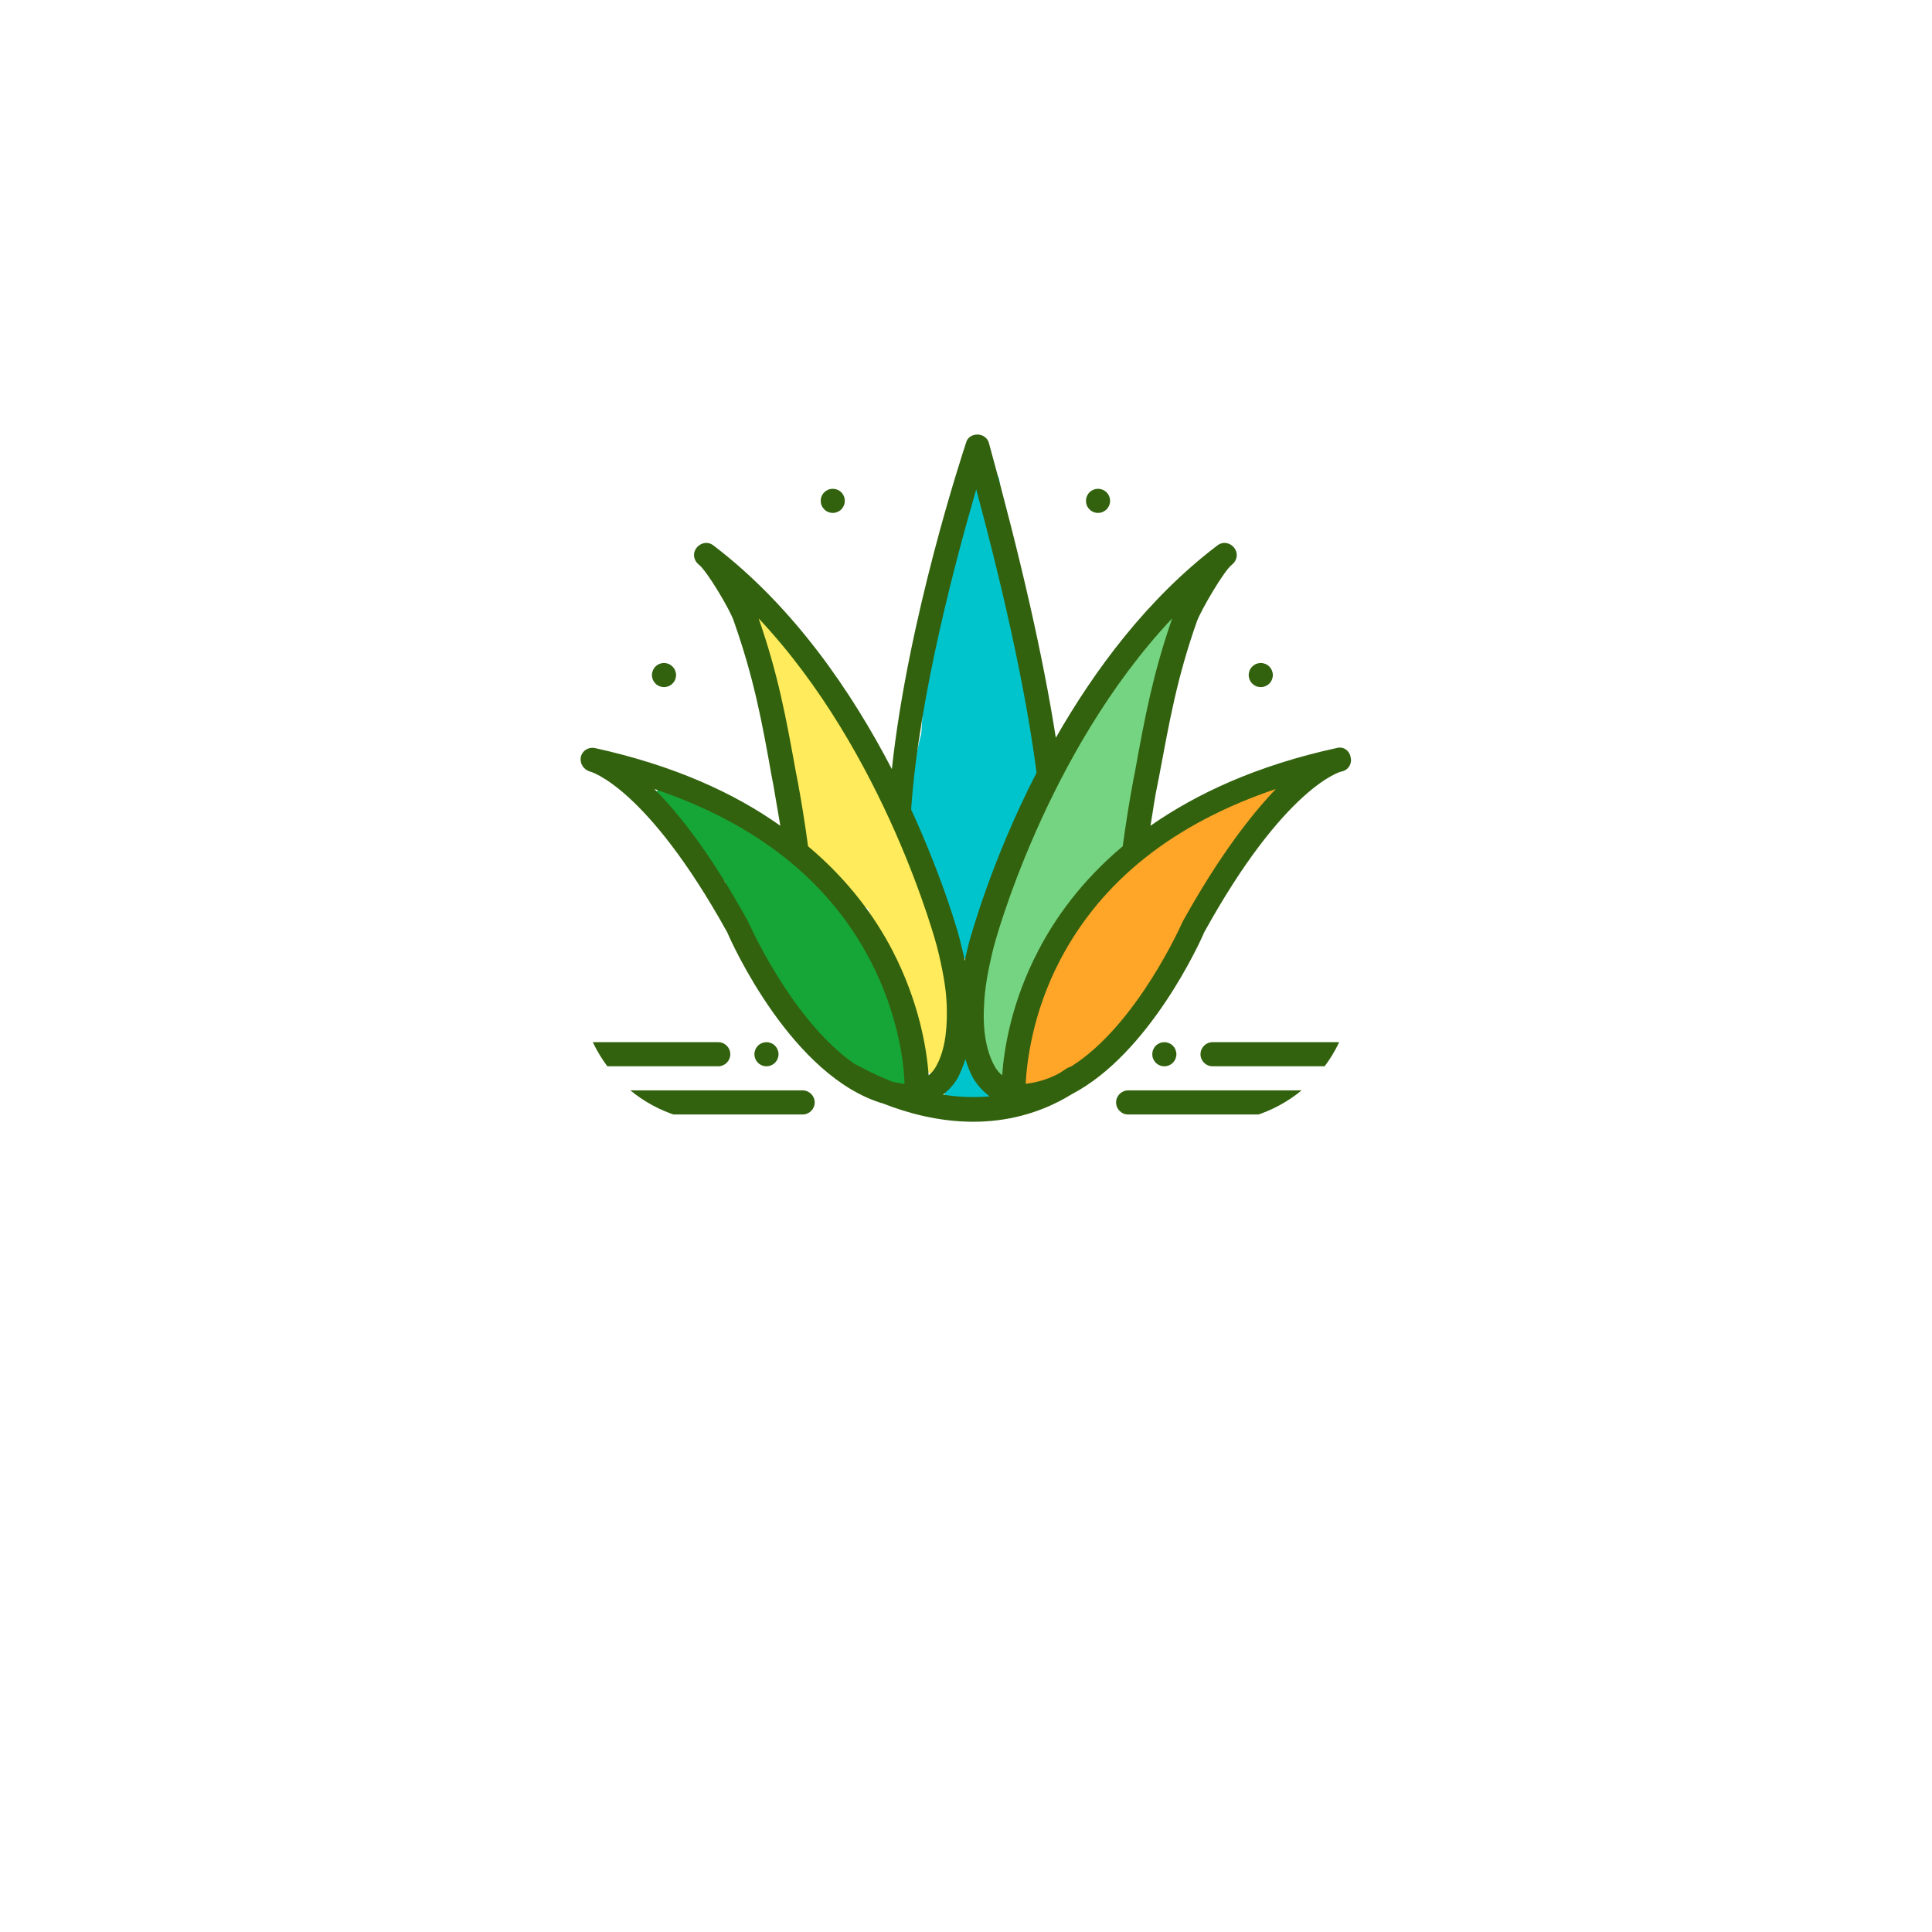 <svg xmlns="http://www.w3.org/2000/svg" xmlns:xlink="http://www.w3.org/1999/xlink" width="500" zoomAndPan="magnify" viewBox="0 0 375 375" height="500" preserveAspectRatio="xMidYMid meet" version="1.0"><defs><clipPath id="e312fdd934"><path d="M 201.219 148.594 L 251.555 148.594 L 251.555 206.703 L 201.219 206.703 Z M 201.219 148.594 " clip-rule="nonzero"/></clipPath><clipPath id="478fdf250e"><path d="M 201.375 203.699 C 215.625 184.875 225.602 169.051 230.25 163.051 C 232.5 160.199 233.324 159 235.648 157.051 C 238.875 154.273 245.773 149.176 248.324 148.875 C 249.449 148.801 250.273 149.176 250.727 149.773 C 251.25 150.449 251.398 152.324 250.949 153.074 C 250.648 153.75 249.449 154.199 248.773 154.273 C 248.176 154.352 247.574 154.125 247.125 153.75 C 246.676 153.449 246.227 152.926 246.148 152.398 C 246 151.648 246.148 150.449 246.602 149.852 C 247.051 149.324 248.25 148.875 248.926 148.875 C 249.523 148.875 250.125 149.25 250.5 149.551 C 250.949 149.926 251.324 150.523 251.324 151.125 C 251.398 151.801 251.25 152.773 250.574 153.523 C 249.523 154.801 246.375 155.551 244.352 156.898 C 242.25 158.324 240.75 159.227 238.273 161.852 C 232.5 167.926 219.523 188.25 213.074 196.125 C 209.477 200.625 206.324 205.199 204.148 206.176 C 203.176 206.625 202.125 206.551 201.676 206.176 C 201.227 205.727 201.375 203.699 201.375 203.699 " clip-rule="nonzero"/></clipPath><clipPath id="ce40f7d17b"><path d="M 224.617 170 L 228 170 L 228 173 L 224.617 173 Z M 224.617 170 " clip-rule="nonzero"/></clipPath><clipPath id="5843b2b8d0"><path d="M 228 171.148 C 226.574 173.398 225.227 172.949 224.926 172.5 C 224.625 172.051 224.926 170.625 225.375 170.324 C 225.75 169.949 227.551 170.477 227.551 170.477 " clip-rule="nonzero"/></clipPath><clipPath id="fadf81fa7c"><path d="M 205 168.66 L 230.617 168.66 L 230.617 206.527 L 205 206.527 Z M 205 168.66 " clip-rule="nonzero"/></clipPath><clipPath id="a77253612d"><path d="M 230.551 171.449 C 224.699 183.898 221.852 186.977 220.352 189.523 C 219.375 191.398 219.227 192.676 218.176 194.477 C 216.676 196.949 213.602 200.699 211.949 202.727 C 210.977 204 210.449 205.125 209.477 205.648 C 208.801 206.176 207.824 206.477 207.148 206.324 C 206.398 206.176 205.5 205.426 205.273 204.75 C 205.051 203.926 205.5 202.199 206.176 201.676 C 206.699 201.227 207.898 201.074 208.574 201.301 C 209.25 201.523 210.074 202.426 210.227 203.102 C 210.449 203.773 210.148 204.898 209.699 205.5 C 209.25 206.023 208.125 206.477 207.449 206.398 C 206.699 206.324 205.727 205.648 205.426 204.977 C 205.051 204.375 205.051 203.477 205.426 202.5 C 206.102 200.773 209.25 198.375 211.125 195.824 C 213.375 192.676 215.25 188.176 217.5 184.875 C 219.602 181.875 222.375 179.398 224.102 176.625 C 225.602 174.301 226.051 170.551 227.398 169.574 C 228.148 168.977 229.273 168.75 229.801 169.125 C 230.324 169.426 230.551 171.449 230.551 171.449 " clip-rule="nonzero"/></clipPath><clipPath id="b8d9fe8720"><path d="M 200.738 204.047 L 205.516 204.047 L 205.516 208.375 L 200.738 208.375 Z M 200.738 204.047 " clip-rule="nonzero"/></clipPath><clipPath id="6dc590bb52"><path d="M 203.398 208.125 C 201.301 207.75 200.773 206.699 200.852 206.102 C 201 205.648 201.523 205.051 201.977 204.898 C 202.426 204.75 203.25 204.824 203.625 205.125 C 204 205.426 204.375 206.102 204.375 206.551 C 204.375 207.074 204 207.75 203.551 208.051 C 203.176 208.273 202.352 208.352 201.898 208.199 C 201.449 207.977 200.926 207.375 200.852 206.852 C 200.852 206.176 201.75 204.602 202.5 204.301 C 203.25 204.074 204.676 204.449 205.125 204.977 C 205.5 205.426 205.125 207.227 205.125 207.227 " clip-rule="nonzero"/></clipPath><clipPath id="1d961ae583"><path d="M 196.582 152.492 L 247.711 152.492 L 247.711 211.859 L 196.582 211.859 Z M 196.582 152.492 " clip-rule="nonzero"/></clipPath><clipPath id="890e854d1e"><path d="M 198.977 206.398 C 209.551 199.727 210 197.25 211.051 196.648 C 211.727 196.352 212.699 196.5 213.227 196.801 C 213.75 197.023 214.125 197.625 214.273 198.074 C 214.5 198.602 214.426 199.051 214.199 199.801 C 213.75 201.227 211.648 204.375 210.148 206.176 C 208.875 207.676 207.375 209.25 206.102 209.926 C 205.273 210.375 204.227 210.824 203.773 210.449 C 203.176 210.074 202.727 208.5 203.102 207.148 C 204 204.148 212.324 195.977 214.574 194.551 C 215.324 194.102 215.773 193.949 216.375 194.023 C 216.977 194.023 217.648 194.398 218.023 194.773 C 218.477 195.148 218.773 195.898 218.773 196.5 C 218.852 197.023 218.773 197.477 218.25 198.227 C 216.824 200.324 209.477 205.875 206.176 208.051 C 204.148 209.398 202.199 210.449 200.926 210.898 C 200.25 211.199 199.801 211.352 199.273 211.273 C 198.676 211.199 198 210.898 197.625 210.449 C 197.25 210.074 196.949 209.324 196.949 208.801 C 196.949 208.199 197.023 207.75 197.551 207.074 C 199.125 204.977 207.148 200.926 210.898 197.625 C 214.199 194.699 216.676 191.625 219.148 188.477 C 221.477 185.477 223.426 182.324 225.227 179.176 C 227.023 175.949 228 172.727 230.102 169.352 C 232.574 165.227 237.301 159.375 239.773 156.602 C 241.051 155.102 242.023 153.898 243 153.301 C 243.676 152.926 244.199 152.625 244.801 152.699 C 245.551 152.773 246.602 153.375 246.977 153.977 C 247.352 154.648 247.5 155.852 247.125 156.523 C 246.602 157.273 244.426 157.199 243.523 157.801 C 242.773 158.324 242.773 158.926 241.875 159.676 C 239.699 161.477 232.648 164.25 229.648 166.801 C 227.551 168.676 226.727 170.176 225.074 172.574 C 222.75 175.875 220.5 180.898 217.5 185.25 C 213.977 190.199 207.449 196.352 204.898 200.398 C 203.324 202.801 203.176 205.648 201.898 206.477 C 201.227 207 200.102 207 199.426 206.699 C 198.75 206.477 198.148 205.801 197.852 204.824 C 197.324 203.023 197.926 199.273 198.602 196.199 C 199.426 192.449 201 187.801 202.949 184.125 C 204.676 180.75 207 177.602 209.477 174.898 C 211.875 172.273 214.273 170.25 217.352 168.074 C 221.102 165.375 228 161.102 230.699 160.5 C 231.75 160.273 232.5 160.199 233.102 160.648 C 233.773 161.102 234.523 162.148 234.301 163.352 C 233.699 166.875 221.023 176.102 216.75 181.199 C 213.898 184.727 212.102 187.352 210.449 190.574 C 208.949 193.5 208.5 198.375 207 199.5 C 206.324 200.102 205.273 200.102 204.676 199.949 C 204.074 199.801 203.551 199.426 203.324 198.977 C 202.949 198.375 202.801 197.176 203.023 196.5 C 203.25 195.898 204.148 195.074 204.898 194.926 C 205.574 194.773 206.699 195.074 207.227 195.602 C 207.75 196.051 208.125 197.176 207.977 197.852 C 207.898 198.602 207.227 199.574 206.551 199.801 C 205.801 200.102 204.074 199.648 203.477 199.199 C 203.023 198.824 202.949 198.301 202.875 197.625 C 202.727 196.574 202.949 195 203.625 193.273 C 204.824 189.898 208.352 184.199 211.5 179.926 C 214.801 175.273 219.75 170.023 223.273 166.574 C 225.75 164.176 228.523 161.699 230.176 160.801 C 230.926 160.426 231.375 160.199 231.898 160.273 C 232.5 160.273 233.25 160.574 233.625 161.023 C 234.074 161.699 234.375 163.125 234.148 163.949 C 233.852 164.852 232.949 165.375 231.75 166.199 C 229.199 168 222.148 170.773 218.699 173.324 C 215.926 175.352 214.051 177.301 212.023 179.773 C 209.926 182.324 207.75 185.551 206.324 188.551 C 205.051 191.398 204.301 194.324 203.699 197.176 C 203.102 200.023 203.398 204.227 202.801 205.574 C 202.574 206.102 202.352 206.25 201.898 206.477 C 201.449 206.773 200.699 207 200.102 206.926 C 199.426 206.773 198.449 206.023 198.074 205.426 C 197.773 204.898 197.773 204.301 197.926 203.551 C 198.074 202.426 198.449 201.227 199.426 199.426 C 201.898 195.074 211.949 184.426 215.773 178.648 C 218.25 174.898 219 171.824 221.102 168.898 C 223.125 166.125 225.074 163.727 228 161.398 C 231.824 158.398 239.773 153.977 242.852 153.074 C 244.125 152.699 245.625 152.773 245.699 152.926 C 245.699 153.074 242.324 154.426 242.25 154.273 C 242.176 154.199 243.449 152.926 244.199 152.773 C 244.875 152.625 246.074 152.926 246.523 153.523 C 247.125 154.125 247.426 155.324 247.125 156.523 C 246.523 158.625 242.023 161.699 240 164.324 C 238.199 166.574 236.773 168.602 235.273 171.074 C 233.625 174 232.352 177.449 230.477 180.75 C 228.449 184.352 225.898 188.324 223.273 191.699 C 220.801 194.926 218.398 197.699 215.25 200.551 C 211.648 203.852 205.648 208.352 202.574 209.926 C 200.926 210.75 199.574 211.352 198.676 211.125 C 198 210.977 197.551 210.523 197.25 209.926 C 196.949 209.324 196.801 208.352 197.176 207.602 C 198 206.176 201.449 205.199 203.926 203.477 C 207.227 201.074 212.852 195.074 215.176 194.25 C 215.926 193.949 216.449 193.875 216.977 194.102 C 217.648 194.398 218.477 195.227 218.699 195.824 C 218.926 196.426 218.773 197.023 218.551 197.699 C 218.25 198.602 217.574 199.352 216.523 200.551 C 214.273 202.949 207.449 209.25 204.75 210.75 C 203.551 211.426 202.727 211.801 201.898 211.648 C 201.074 211.426 199.949 210.523 199.648 209.699 C 199.352 208.949 199.426 207.75 200.023 207 C 200.773 206.023 203.176 206.324 204.676 205.199 C 206.926 203.551 209.324 197.477 211.051 196.648 C 211.875 196.273 212.699 196.5 213.227 196.801 C 213.75 197.023 214.125 197.625 214.273 198.074 C 214.5 198.602 214.426 199.125 214.199 199.801 C 213.824 200.926 212.25 203.25 211.199 204.301 C 210.449 205.125 209.926 205.352 208.875 205.875 C 206.852 207.074 201.449 210.301 199.574 210.074 C 198.602 209.926 197.699 209.102 197.625 208.5 C 197.551 207.898 198.977 206.398 198.977 206.398 " clip-rule="nonzero"/></clipPath><clipPath id="a6a598dbce"><path d="M 146 118.051 L 185.574 118.051 L 185.574 208.871 L 146 208.871 Z M 146 118.051 " clip-rule="nonzero"/></clipPath><clipPath id="a4837c0f04"><path d="M 179.398 204.301 C 179.852 192.449 180.602 191.852 181.273 191.699 C 181.875 191.625 182.852 192 183.375 192.898 C 184.648 194.852 184.875 204.301 183.898 206.699 C 183.449 207.75 182.551 208.426 181.801 208.5 C 181.051 208.574 179.926 208.199 179.324 207.227 C 177.824 204.824 179.477 195.227 178.727 190.051 C 178.125 185.699 177.523 182.699 175.801 178.199 C 173.324 171.523 166.801 161.477 163.5 154.426 C 160.949 148.949 159.676 143.926 157.273 139.648 C 155.176 135.977 152.023 133.273 150.148 129.977 C 148.426 127.125 146.023 123.301 146.176 121.273 C 146.25 120.074 147.074 119.023 147.75 118.648 C 148.352 118.352 149.102 118.352 149.699 118.574 C 150.227 118.727 150.523 119.023 151.199 119.699 C 153.227 122.023 157.648 129.75 161.699 136.5 C 167.625 146.477 180.977 168.75 182.926 174 C 183.375 175.352 183.523 175.875 183.375 176.625 C 183.301 177.227 182.926 177.824 182.398 178.199 C 181.801 178.574 180.676 178.727 180 178.574 C 179.398 178.426 179.176 178.125 178.574 177.375 C 176.398 174.602 170.852 160.273 167.551 153.977 C 165.227 149.551 160.574 145.051 161.176 142.875 C 161.477 141.676 163.801 140.477 164.699 140.699 C 165.676 140.926 165.977 142.426 166.801 144.074 C 168.75 148.273 172.875 160.648 174.75 166.875 C 176.023 171.074 176.176 173.551 177.449 177.602 C 179.25 183.227 183.898 193.801 184.875 197.324 C 185.25 198.602 185.551 199.125 185.324 200.023 C 185.102 201 183.977 202.648 183.148 202.949 C 182.477 203.176 181.574 202.727 180.898 202.352 C 180.148 201.977 179.699 201.676 178.949 200.625 C 176.023 196.648 169.352 176.176 164.625 168.676 C 161.699 163.949 156.375 160.648 155.926 158.176 C 155.699 157.051 156.227 155.852 156.898 155.398 C 157.5 154.949 159.148 154.875 159.824 155.324 C 160.5 155.773 160.273 156.898 160.949 158.023 C 162.375 160.426 167.926 165.227 169.801 168.375 C 171.074 170.477 172.273 172.875 172.125 174.301 C 171.977 175.199 171.301 175.949 170.699 176.324 C 170.176 176.625 169.426 176.625 168.898 176.477 C 168.301 176.324 167.398 175.875 167.398 175.426 C 167.398 174.676 171.148 172.199 171.75 172.5 C 172.199 172.801 172.051 174.824 171.676 175.5 C 171.375 176.023 170.699 176.324 170.176 176.477 C 169.574 176.625 169.125 176.551 168.301 176.25 C 166.273 175.352 160.648 170.852 158.398 168.375 C 156.898 166.727 155.926 165.074 155.324 163.574 C 154.875 162.375 154.352 161.102 154.574 160.125 C 154.801 159.227 155.699 158.176 156.449 157.875 C 157.125 157.574 157.727 157.574 158.699 157.875 C 161.023 158.625 166.875 162.824 169.5 165 C 171.227 166.426 172.875 167.926 173.477 169.125 C 173.773 169.801 173.926 170.324 173.773 170.926 C 173.551 171.523 172.949 172.5 172.273 172.727 C 171.523 173.023 170.398 172.949 169.426 172.199 C 166.574 169.875 161.477 156.148 159.375 150.148 C 157.949 146.25 157.801 142.801 156.824 140.102 C 156.148 138.227 154.648 136.574 154.727 135.375 C 154.727 134.773 155.102 134.25 155.477 133.875 C 155.852 133.5 156.523 133.199 157.051 133.273 C 157.801 133.352 158.551 133.801 159.375 134.852 C 161.773 138.148 166.875 156.074 167.102 160.949 C 167.176 162.898 167.023 164.398 166.352 165 C 165.75 165.449 164.551 165.449 163.875 165.074 C 162.977 164.625 162.449 163.5 161.699 161.773 C 159.75 157.648 157.051 143.926 155.25 138.676 C 154.352 135.977 153 133.949 152.773 132.602 C 152.699 131.852 152.699 131.398 152.926 130.949 C 153.148 130.5 153.602 129.977 154.051 129.824 C 154.574 129.602 155.25 129.523 155.699 129.75 C 156.227 129.898 156.523 130.051 156.977 130.727 C 158.699 133.5 161.773 152.324 162.148 156.375 C 162.301 157.648 162.375 158.176 162.148 158.852 C 161.852 159.523 161.25 160.273 160.648 160.5 C 160.051 160.727 159 160.574 158.477 160.273 C 158.023 159.977 157.875 159.676 157.5 158.852 C 156.074 155.625 150.449 136.426 151.727 133.125 C 152.102 132.074 153.301 131.398 153.824 131.625 C 154.727 131.852 154.949 134.324 155.625 136.574 C 156.898 141.074 159.074 154.727 160.648 157.5 C 161.102 158.398 161.926 158.398 162 158.926 C 162.148 159.449 161.852 160.199 161.551 160.727 C 161.176 161.176 160.574 161.625 159.977 161.699 C 159.301 161.773 158.176 161.477 157.648 161.023 C 157.199 160.648 156.824 159.977 156.898 159.375 C 156.898 158.625 157.801 157.051 158.551 156.75 C 159.227 156.449 160.426 156.676 160.949 157.051 C 161.477 157.352 161.852 157.875 161.926 158.398 C 162.074 159.074 161.926 160.199 161.477 160.801 C 161.023 161.324 159.977 161.773 159.227 161.773 C 158.551 161.699 157.5 161.102 157.199 160.426 C 156.824 159.676 157.051 157.949 157.648 157.352 C 158.102 156.75 159.227 156.449 159.977 156.602 C 160.648 156.75 161.551 157.5 161.852 158.176 C 162.148 158.852 162 160.125 161.551 160.727 C 161.023 161.324 159.523 161.773 158.773 161.625 C 158.176 161.551 157.727 161.102 157.273 160.574 C 156.523 159.676 155.926 158.477 155.176 156.449 C 153.449 151.727 149.398 136.125 149.477 132.074 C 149.551 130.648 149.773 129.898 150.375 129.227 C 150.977 128.551 152.398 127.949 153.301 128.176 C 154.426 128.551 155.551 130.125 156.375 131.926 C 157.875 135.074 157.875 141.75 158.852 146.324 C 159.824 150.523 162.449 156 162.227 158.25 C 162.074 159.227 161.699 159.898 161.176 160.273 C 160.648 160.574 159.602 160.727 159 160.5 C 158.398 160.273 158.023 159.824 157.5 158.852 C 155.773 155.324 151.875 135 152.773 131.477 C 153 130.5 153.449 130.051 154.051 129.824 C 154.727 129.523 155.926 129.676 156.676 130.273 C 157.949 131.324 158.477 134.324 159.449 137.477 C 161.398 143.176 167.852 159.75 166.125 161.926 C 165.523 162.75 163.801 162.75 162.75 161.926 C 159.676 159.676 154.574 139.801 154.727 135.977 C 154.727 134.926 155.023 134.324 155.477 133.875 C 156 133.426 156.977 133.125 157.648 133.352 C 158.699 133.727 159.75 135.449 160.648 137.25 C 162.074 140.176 162.449 145.051 164.176 149.699 C 166.426 155.926 174.148 167.699 173.773 170.926 C 173.625 171.898 172.875 172.426 172.273 172.727 C 171.602 173.023 170.926 172.949 169.949 172.574 C 167.324 171.523 157.875 164.852 157.875 162.898 C 157.875 162.074 159.301 161.023 159.977 161.176 C 160.875 161.324 161.25 163.801 162.523 165.301 C 164.551 167.551 170.625 170.773 171.75 172.5 C 172.199 173.25 172.199 173.773 172.125 174.301 C 172.051 174.898 171.75 175.574 171.227 175.949 C 170.699 176.324 169.574 176.625 168.898 176.477 C 168.301 176.324 167.398 175.875 167.398 175.426 C 167.398 174.676 171.074 172.199 171.676 172.5 C 172.125 172.801 172.051 174.824 171.676 175.5 C 171.375 176.023 170.699 176.398 170.102 176.477 C 169.574 176.625 169.051 176.699 168.301 176.25 C 165.75 174.676 156.375 161.699 155.926 158.176 C 155.699 156.898 156.227 155.852 156.898 155.398 C 157.5 154.949 158.773 154.875 159.824 155.324 C 161.773 156.074 164.699 159.977 166.352 162 C 167.551 163.5 168.074 164.176 169.051 166.125 C 171.227 170.176 174.898 180.523 177.301 185.926 C 178.949 189.676 180.301 193.051 181.801 195.375 C 182.852 197.023 184.949 198.898 184.801 199.199 C 184.648 199.352 183.148 198 182.398 198.074 C 181.574 198.148 180.977 200.102 180.148 199.949 C 177.977 199.352 175.125 186.148 172.727 178.801 C 170.25 171 168.074 160.949 165.602 154.426 C 163.875 149.773 161.023 145.574 160.352 142.875 C 159.977 141.523 159.602 140.324 160.125 139.648 C 160.727 138.824 163.125 138.074 164.551 138.676 C 167.102 139.801 169.648 146.852 171.676 150.898 C 173.551 154.574 174.602 158.176 176.324 161.773 C 178.199 165.449 181.352 170.25 182.477 172.875 C 183 174.227 183.449 175.125 183.449 176.023 C 183.449 176.699 183.227 177.301 182.852 177.75 C 182.398 178.273 181.352 178.727 180.602 178.727 C 179.926 178.648 179.398 178.273 178.574 177.375 C 175.125 173.699 165.301 152.398 159.523 142.648 C 155.102 135.375 148.875 127.727 147.148 123.898 C 146.477 122.398 145.949 121.5 146.25 120.602 C 146.477 119.699 147.602 118.648 148.426 118.426 C 149.102 118.273 150.074 118.574 150.75 119.25 C 152.023 120.301 152.398 123.602 153.824 126.074 C 155.699 129.227 159.227 132.449 161.477 136.426 C 164.176 141.074 165.676 146.699 168.449 152.625 C 171.898 160.051 178.574 170.324 181.125 177.375 C 182.773 182.176 183.375 185.477 183.824 189.977 C 184.426 195 184.426 203.551 183.977 206.102 C 183.824 206.926 183.676 207.301 183.301 207.75 C 183 208.125 182.324 208.5 181.801 208.5 C 181.125 208.574 180.148 208.199 179.699 207.75 C 179.25 207.301 179.176 206.926 179.023 206.102 C 178.648 203.852 178.574 195.449 179.398 193.352 C 179.773 192.523 180.227 192.074 180.75 191.852 C 181.199 191.625 181.801 191.625 182.25 191.852 C 182.852 192.148 183.375 192.824 183.676 193.875 C 184.273 195.977 184.125 203.023 183.074 204.824 C 182.551 205.727 181.574 206.25 180.977 206.176 C 180.375 206.102 179.398 204.301 179.398 204.301 " clip-rule="nonzero"/></clipPath><clipPath id="c433d3ecfb"><path d="M 183.125 204.77 L 189.836 204.77 L 189.836 215.777 L 183.125 215.777 Z M 183.125 204.77 " clip-rule="nonzero"/></clipPath><clipPath id="4a743e8f6d"><path d="M 189.602 207.074 C 189 212.398 188.551 213 188.023 213.074 C 187.352 213.227 186 212.625 185.625 212.023 C 185.176 211.273 185.176 209.324 185.699 208.801 C 186.074 208.426 187.648 208.352 188.102 208.875 C 188.773 209.551 188.25 212.926 187.875 214.051 C 187.648 214.574 187.426 214.949 187.051 215.176 C 186.523 215.477 185.477 215.773 184.875 215.477 C 184.273 215.176 183.375 213.898 183.449 213.148 C 183.523 212.398 184.574 211.273 185.25 211.125 C 185.926 210.977 186.898 211.273 187.352 211.727 C 187.801 212.324 188.023 213.824 187.648 214.5 C 187.273 215.102 185.852 215.699 185.176 215.551 C 184.5 215.477 183.824 214.801 183.602 214.125 C 183.148 213.227 183.375 211.801 183.602 210.523 C 183.898 209.102 184.352 206.551 185.324 205.949 C 186.227 205.426 188.25 205.875 189 206.477 C 189.602 207 189.824 208.051 189.824 208.949 C 189.824 210.074 189.148 212.324 188.477 212.852 C 187.949 213.227 187.125 213.148 186.602 213 C 186.148 212.852 185.773 212.398 185.625 212.023 C 185.477 211.727 185.324 211.125 185.398 211.051 C 185.551 211.051 186.449 212.852 186.602 212.773 C 186.824 212.699 185.625 209.926 185.625 208.801 C 185.551 207.977 185.699 207.227 185.926 206.625 C 186.074 206.102 186.227 205.727 186.523 205.426 C 186.898 205.125 187.727 204.824 188.176 205.051 C 188.773 205.273 189.602 207.074 189.602 207.074 " clip-rule="nonzero"/></clipPath><clipPath id="63bc9db87e"><path d="M 185.75 208.559 L 192.422 208.559 L 192.422 214.59 L 185.75 214.59 Z M 185.75 208.559 " clip-rule="nonzero"/></clipPath><clipPath id="e828029ad1"><path d="M 188.551 208.801 C 191.023 210.301 192.375 212.023 192.148 212.852 C 192.074 213.523 190.949 214.125 190.125 214.352 C 189.227 214.574 187.5 214.352 186.75 213.824 C 186.227 213.449 185.852 212.773 185.852 212.176 C 185.852 211.574 186.523 210.523 187.125 210.301 C 187.727 210.074 189 210.449 189.449 210.898 C 189.824 211.273 189.977 212.176 189.824 212.699 C 189.676 213.227 189 213.898 188.477 214.051 C 187.949 214.199 187.051 214.051 186.602 213.676 C 186.148 213.375 185.773 212.551 185.852 211.949 C 186 211.352 186.898 210.301 187.5 210.148 C 188.023 210 188.926 210.301 189.301 210.75 C 189.676 211.125 189.977 211.949 189.824 212.551 C 189.676 213.148 188.773 213.977 188.176 214.125 C 187.727 214.273 187.125 214.125 186.75 213.824 C 186.375 213.523 185.926 212.699 185.852 212.176 C 185.852 211.727 186.074 211.199 186.301 210.824 C 186.602 210.523 187.125 210.227 187.574 210.148 C 188.102 210.074 189.148 210.227 189.375 210.602 C 189.602 211.125 189.074 212.852 188.551 213 C 188.102 213.227 186.676 212.176 186.301 211.574 C 185.926 211.051 185.852 210.301 186 209.852 C 186.227 209.398 186.824 208.875 187.273 208.727 C 187.648 208.574 188.551 208.801 188.551 208.801 " clip-rule="nonzero"/></clipPath><clipPath id="36c9515aeb"><path d="M 176.527 137 L 203 137 L 203 186.285 L 176.527 186.285 Z M 176.527 137 " clip-rule="nonzero"/></clipPath><clipPath id="af81b1e883"><path d="M 184.051 151.875 C 182.551 157.648 184.125 158.773 184.875 160.574 C 185.926 162.977 187.051 166.273 187.875 169.648 C 188.773 173.773 190.125 181.051 189.898 183.449 C 189.75 184.352 189.602 184.801 189.227 185.176 C 188.852 185.625 188.25 186.074 187.648 186.074 C 186.824 186.074 185.551 185.773 184.949 184.727 C 183.602 182.25 185.926 171.449 186.824 166.5 C 187.5 163.125 188.25 160.426 189.301 157.949 C 190.125 155.926 190.801 153.375 192.227 152.551 C 193.352 151.949 195.676 152.176 196.5 152.852 C 197.25 153.375 197.25 154.352 197.324 155.699 C 197.551 159.227 196.125 171.375 194.699 174 C 194.176 174.898 193.5 175.273 192.898 175.352 C 192.227 175.5 191.176 175.125 190.727 174.676 C 190.273 174.375 190.125 173.773 189.977 173.102 C 189.75 172.051 189.824 170.773 190.273 168.824 C 191.176 164.25 196.051 148.949 198.375 146.398 C 199.051 145.574 199.648 145.352 200.324 145.352 C 201 145.352 201.977 145.875 202.352 146.398 C 202.727 146.926 202.801 147.602 202.574 148.648 C 201.824 152.023 193.273 166.051 190.352 168.449 C 189.375 169.273 188.398 169.648 187.801 169.426 C 187.125 169.273 186.523 168.301 186.375 167.477 C 186.227 166.273 187.051 164.773 187.875 162.75 C 189.602 158.625 195.375 147.977 197.102 145.125 C 197.699 144.074 197.852 143.324 198.449 143.176 C 198.977 143.023 200.324 143.477 200.477 144.148 C 201 146.102 193.426 155.852 191.25 158.023 C 190.426 158.852 189.824 159.449 189.148 159.449 C 188.398 159.523 187.426 159 186.898 158.398 C 186.301 157.648 186.227 156.449 186.227 154.875 C 186.148 151.5 187.273 140.926 189.074 138.977 C 189.898 138.227 191.25 138.148 191.926 138.449 C 192.523 138.75 192.898 139.648 192.977 140.699 C 193.125 142.949 190.5 148.5 189.824 152.023 C 189.301 155.023 189.824 159 189.074 160.574 C 188.699 161.324 188.25 161.852 187.727 162 C 187.051 162.148 185.852 161.926 185.398 161.25 C 184.5 160.051 184.875 156.227 185.324 153.449 C 185.926 150.074 187.125 144.148 189.148 142.574 C 190.5 141.449 193.352 141.227 194.176 141.977 C 195 142.648 194.477 144.898 194.176 147 C 193.801 150.75 192.523 160.125 190.648 162.148 C 189.824 163.125 188.398 163.5 187.648 163.125 C 186.75 162.676 186.602 160.574 186.148 158.477 C 185.324 154.574 182.852 143.551 184.125 141.375 C 184.574 140.551 185.773 140.25 186.375 140.398 C 187.051 140.551 187.727 141.148 188.102 142.199 C 189.227 145.199 186.676 158.625 186.977 162.148 C 187.051 163.426 187.648 164.023 187.574 164.773 C 187.5 165.301 187.352 165.824 186.977 166.199 C 186.602 166.574 185.699 166.949 185.102 166.875 C 184.5 166.801 183.824 166.5 183.449 165.75 C 182.477 163.801 184.426 156.977 183.977 152.773 C 183.602 148.727 180.375 141.602 181.273 140.773 C 181.648 140.398 183 140.773 183.449 141.449 C 184.352 142.949 181.875 149.551 181.727 153 C 181.574 155.773 182.773 159 182.102 160.574 C 181.648 161.551 180.676 162.301 179.926 162.449 C 179.176 162.523 178.199 162.227 177.75 161.551 C 176.773 160.051 176.926 153.75 177.676 151.949 C 178.051 151.051 178.648 150.449 179.324 150.227 C 180 150.074 180.824 150 181.648 150.676 C 184.352 152.926 191.102 171 190.727 174.523 C 190.648 175.648 190.051 176.25 189.449 176.551 C 188.852 176.926 187.875 177.148 187.051 176.625 C 184.949 175.426 181.125 167.477 179.852 163.648 C 178.949 160.949 178.352 157.949 178.801 156.375 C 179.102 155.551 179.699 154.875 180.375 154.574 C 181.051 154.352 182.102 154.426 182.773 154.875 C 183.977 155.699 184.727 158.023 185.699 160.352 C 187.125 164.102 189.449 172.875 189.676 175.5 C 189.75 176.398 189.824 176.773 189.523 177.301 C 189.148 177.824 188.25 178.574 187.574 178.648 C 186.898 178.727 186.148 178.426 185.324 177.824 C 183.75 176.625 181.273 172.199 180.074 169.801 C 179.25 168.148 178.574 167.023 178.273 165.301 C 177.977 162.977 177.977 158.625 178.875 157.199 C 179.324 156.375 180.227 155.926 180.898 155.926 C 181.574 155.852 182.625 156.301 183.074 156.824 C 183.523 157.352 183.75 158.551 183.602 159.227 C 183.375 159.898 182.551 160.727 181.875 160.875 C 181.199 161.102 180.074 160.801 179.477 160.426 C 179.023 160.125 178.648 159.602 178.648 159.074 C 178.574 158.324 179.176 156.676 179.852 156.227 C 180.449 155.852 181.648 155.926 182.25 156.148 C 182.773 156.375 183.148 156.676 183.375 157.273 C 183.898 158.551 183.074 162.074 183.301 163.727 C 183.449 164.852 183.523 165.301 184.051 166.426 C 185.023 168.602 189.301 173.398 189.676 175.5 C 189.824 176.477 189.602 177.227 189.148 177.75 C 188.699 178.273 187.648 178.648 186.977 178.648 C 186.375 178.648 185.773 178.273 185.324 177.824 C 184.875 177.375 184.801 176.852 184.426 175.949 C 183.676 173.773 182.852 168.375 181.801 165.074 C 180.898 162.148 178.801 158.551 178.727 157.051 C 178.727 156.449 178.801 156.227 179.023 155.852 C 179.398 155.324 180.301 154.5 180.977 154.426 C 181.801 154.426 183.074 155.023 183.602 155.852 C 184.352 156.898 183.676 159 184.273 160.949 C 185.176 163.875 188.773 168.898 189.75 171.449 C 190.199 172.727 190.574 174.523 190.5 174.523 C 190.352 174.602 189.227 172.051 189.301 171.977 C 189.375 171.898 190.426 172.727 190.574 173.324 C 190.801 174.074 190.5 175.648 189.977 176.176 C 189.375 176.773 187.875 177 187.051 176.625 C 186.074 176.25 185.477 174.977 184.801 173.699 C 183.602 171.75 182.551 168.75 181.426 165.75 C 180.074 161.926 177.074 155.023 177.523 152.551 C 177.75 151.352 178.574 150.523 179.324 150.227 C 180 150 181.125 150.227 181.648 150.676 C 182.176 151.125 182.477 151.875 182.625 152.852 C 182.926 154.648 182.023 161.102 181.875 161.102 C 181.727 161.102 181.5 158.324 181.574 158.324 C 181.648 158.324 182.324 159.898 182.102 160.574 C 181.801 161.324 180.676 162.301 179.926 162.449 C 179.176 162.523 178.273 162.148 177.75 161.551 C 177.074 160.801 176.852 159.449 176.773 157.875 C 176.551 155.25 177.074 150.148 177.824 146.699 C 178.5 143.551 179.324 139.5 180.75 138.074 C 181.648 137.25 183 136.949 183.824 137.176 C 184.648 137.398 185.176 138.227 185.773 139.426 C 187.051 141.977 188.25 148.426 188.551 152.852 C 188.773 157.051 188.551 163.125 187.5 165.301 C 187.051 166.199 186.227 166.727 185.625 166.875 C 185.102 167.023 184.574 166.801 184.125 166.5 C 183.602 166.125 183.148 165.602 182.852 164.551 C 181.949 161.102 182.25 144 184.125 141.375 C 184.727 140.477 185.773 140.324 186.375 140.398 C 186.977 140.477 187.5 140.852 187.949 141.75 C 189.523 144.449 191.398 159.074 191.324 162.676 C 191.324 163.875 191.398 164.773 190.801 165.148 C 190.125 165.602 187.648 165.523 186.898 164.477 C 185.102 161.926 188.477 143.551 190.352 142.727 C 191.102 142.426 192.523 143.477 192.75 144.301 C 193.125 145.574 191.023 147.75 190.426 150 C 189.602 152.926 190.125 158.699 189.074 160.574 C 188.625 161.398 187.875 162 187.199 162.074 C 186.602 162.148 185.773 161.926 185.398 161.25 C 184.5 159.824 185.25 154.574 185.773 151.125 C 186.375 147.227 187.574 140.625 189.074 138.977 C 189.824 138.301 190.801 138.074 191.477 138.227 C 192.074 138.449 192.75 139.125 192.977 140.176 C 193.727 142.875 191.699 156 190.273 156.523 C 189.676 156.676 188.324 155.551 188.176 154.574 C 187.949 152.477 193.875 145.574 196.051 143.324 C 197.25 142.051 198.375 140.699 199.273 140.926 C 200.176 141.074 201.449 142.801 201.523 144.676 C 201.75 149.102 193.273 165.75 190.352 168.449 C 189.375 169.352 188.398 169.648 187.801 169.426 C 187.125 169.199 186.449 168.148 186.449 166.949 C 186.449 164.176 191.926 156.074 194.176 152.324 C 195.75 149.852 196.949 147.449 198.375 146.398 C 199.199 145.727 200.176 145.199 200.926 145.426 C 201.676 145.574 202.5 146.324 202.727 147.449 C 203.324 150.676 197.25 162.227 195.75 167.324 C 194.852 170.398 195.148 173.926 193.949 174.898 C 193.199 175.5 191.852 175.426 191.176 175.051 C 190.574 174.75 190.199 174.148 189.977 173.102 C 189.375 170.25 190.875 156.227 192.75 155.25 C 193.5 154.875 195.148 155.699 195.523 156.676 C 196.273 158.551 192.602 164.023 191.625 168.227 C 190.574 173.102 190.949 181.5 189.824 184.125 C 189.375 185.102 188.926 185.699 188.25 185.926 C 187.574 186.227 186.375 186 185.852 185.699 C 185.324 185.398 185.023 184.949 184.727 184.199 C 183.977 182.102 184.125 175.875 183.449 172.125 C 182.852 168.676 181.949 165.227 180.977 162.523 C 180.227 160.426 178.648 158.699 178.352 157.199 C 178.199 156.301 178.352 155.773 178.648 154.801 C 179.023 153.375 180.227 150.301 181.273 149.625 C 181.949 149.25 182.926 149.176 183.375 149.551 C 183.898 149.852 184.051 151.875 184.051 151.875 " clip-rule="nonzero"/></clipPath><clipPath id="18c7e9fbc9"><path d="M 177.418 91 L 203 91 L 203 154 L 177.418 154 Z M 177.418 91 " clip-rule="nonzero"/></clipPath><clipPath id="4861d0cb98"><path d="M 183.148 151.5 C 183.824 140.926 186.75 130.727 188.852 128.324 C 189.676 127.352 190.727 126.824 191.398 126.977 C 192.148 127.125 192.977 128.102 193.051 129.375 C 193.352 133.199 184.199 150.676 181.426 153.074 C 180.676 153.824 179.926 153.977 179.324 153.824 C 178.727 153.676 178.051 153 177.898 152.102 C 177.523 150.301 180.449 146.551 181.125 142.727 C 182.176 137.25 179.852 124.574 181.949 122.023 C 182.773 120.898 184.574 120.75 185.477 121.051 C 186.227 121.273 186.676 122.176 187.051 122.926 C 187.426 123.75 187.5 124.801 187.574 126 C 187.727 127.727 187.875 130.051 187.5 132.375 C 187.051 135.375 185.25 139.199 184.727 142.273 C 184.273 144.75 184.727 147.824 184.199 149.176 C 183.977 149.926 183.676 150.301 183.227 150.602 C 182.852 150.898 182.176 151.125 181.648 150.977 C 180.898 150.824 180.074 150.301 179.625 149.176 C 178.352 146.551 179.176 136.574 179.477 132.375 C 179.699 129.824 180 128.176 180.523 126.227 C 181.051 124.352 181.574 121.875 182.551 120.75 C 183.227 120 184.273 119.398 185.102 119.477 C 185.852 119.551 186.75 120.449 187.125 121.352 C 187.648 122.477 187.273 124.273 186.977 126.148 C 186.523 129 184.5 132.977 183.977 136.574 C 183.449 140.176 184.426 145.801 183.824 147.676 C 183.602 148.5 183.301 148.875 182.852 149.176 C 182.398 149.477 181.648 149.625 181.125 149.551 C 180.602 149.477 179.926 149.176 179.551 148.727 C 179.176 148.352 178.949 147.977 178.949 147.074 C 178.875 144.148 183.977 133.352 185.176 126.75 C 186.301 120.75 185.324 112.426 186.375 109.273 C 186.75 107.926 187.273 106.875 188.023 106.574 C 188.699 106.273 189.977 106.648 190.648 107.25 C 191.625 108.148 191.926 110.324 192.449 112.574 C 193.352 116.176 193.574 121.727 194.625 127.051 C 195.898 133.801 200.625 146.25 199.875 149.773 C 199.574 151.051 198.824 151.949 198.148 152.102 C 197.398 152.25 196.426 151.727 195.676 150.602 C 193.125 147.301 189.301 128.324 188.773 123.75 C 188.625 122.25 188.398 121.426 188.852 120.676 C 189.227 120 190.352 119.324 191.102 119.324 C 191.773 119.324 192.449 119.773 192.898 120.449 C 193.727 121.574 193.949 123.602 194.398 126 C 195.227 130.5 196.574 142.199 196.273 145.5 C 196.199 146.625 196.125 147.301 195.676 147.75 C 195.148 148.273 194.023 148.648 193.199 148.426 C 191.926 147.977 190.273 145.125 189.375 143.477 C 188.699 142.125 188.398 140.926 188.102 139.273 C 187.648 137.102 187.5 133.426 187.426 131.551 C 187.352 130.426 187.125 129.676 187.426 129 C 187.648 128.324 188.25 127.574 188.852 127.352 C 189.449 127.125 190.5 127.273 191.023 127.574 C 191.477 127.875 191.699 128.25 192 128.926 C 192.523 130.648 191.852 135.523 192.301 138.676 C 192.75 141.602 194.625 145.426 194.551 147.148 C 194.551 147.898 194.324 148.352 194.023 148.727 C 193.648 149.176 193.125 149.551 192.523 149.625 C 191.852 149.625 190.648 149.398 190.125 148.426 C 188.477 145.574 191.773 128.773 192 124.574 C 192.074 123.074 192.227 122.551 192.074 121.5 C 191.926 120.301 190.648 118.727 190.801 117.676 C 190.949 116.852 191.699 115.801 192.301 115.5 C 192.824 115.273 193.5 115.352 193.949 115.574 C 194.477 115.727 194.773 115.949 195.227 116.625 C 197.023 119.551 202.875 138 202.5 142.199 C 202.352 143.625 201.824 144.523 201.148 144.898 C 200.699 145.273 200.023 145.199 199.5 145.051 C 198.977 144.898 198.602 144.602 198.148 144.074 C 197.102 142.875 195.75 139.574 194.926 137.25 C 194.023 134.926 193.5 133.125 192.977 129.977 C 192 124.574 192.074 113.102 191.176 107.25 C 190.574 103.5 188.773 100.273 189.074 98.25 C 189.227 97.051 189.75 96 190.5 95.625 C 191.176 95.25 192.75 95.625 193.426 96.074 C 193.875 96.375 194.102 96.898 194.25 97.648 C 194.477 99.074 194.102 101.176 193.648 103.727 C 192.824 108.227 190.727 117.977 189 122.023 C 188.023 124.273 187.125 126.301 186 126.898 C 185.25 127.273 184.199 127.125 183.602 126.824 C 183.074 126.523 182.773 126.227 182.477 125.398 C 181.648 123 181.727 114.449 182.926 108.977 C 184.199 103.051 188.023 92.852 190.352 91.426 C 191.176 90.898 192.227 91.125 192.824 91.574 C 193.5 92.023 194.176 93.676 194.023 94.5 C 193.875 95.25 192.977 96.074 192.301 96.301 C 191.625 96.523 190.426 96.301 189.824 95.852 C 189.301 95.477 188.699 94.352 188.852 93.676 C 188.926 92.773 190.125 91.5 190.875 91.199 C 191.625 90.977 192.75 91.426 193.273 91.875 C 193.801 92.398 194.102 93.148 194.023 94.273 C 193.949 97.199 189.074 104.773 187.875 110.176 C 186.75 115.426 188.324 124.051 186.898 126.148 C 186.375 126.977 185.477 127.199 184.801 127.125 C 183.977 127.051 182.852 126.449 182.477 125.398 C 181.727 123.074 185.699 116.324 186.75 111.602 C 187.949 106.875 187.949 99.301 189.227 96.977 C 189.75 96.074 190.352 95.551 191.102 95.398 C 191.773 95.25 192.75 95.398 193.426 96.074 C 194.852 97.5 195.449 102.523 196.125 106.727 C 196.949 112.426 195.977 120.977 197.176 127.352 C 198.301 133.051 203.102 140.477 202.5 143.176 C 202.273 144.227 201.301 144.898 200.625 145.125 C 200.102 145.273 199.426 145.125 198.977 144.824 C 198.523 144.602 198.301 144.301 197.852 143.551 C 196.273 140.477 191.102 121.648 190.875 118.199 C 190.801 117.375 190.875 117.074 191.102 116.625 C 191.324 116.176 191.773 115.648 192.301 115.5 C 192.977 115.352 194.25 115.574 194.852 116.176 C 195.824 117.074 196.199 119.176 196.5 121.648 C 197.102 126.301 196.352 137.398 195.523 142.352 C 195.074 145.273 194.625 148.199 193.574 149.176 C 192.977 149.699 192.074 149.773 191.398 149.477 C 190.648 149.25 189.898 148.426 189.375 147.227 C 188.176 144.824 187.574 138.148 187.273 134.773 C 187.125 132.523 186.824 130.273 187.426 129 C 187.801 128.102 188.699 127.352 189.375 127.199 C 189.898 127.051 190.574 127.273 191.023 127.574 C 191.477 127.875 191.699 128.25 192 128.926 C 192.523 130.574 191.852 135.227 192.523 138.148 C 193.273 141 196.125 144.602 196.199 146.25 C 196.199 146.926 195.977 147.375 195.676 147.75 C 195.301 148.125 194.699 148.426 194.25 148.5 C 193.727 148.574 193.125 148.426 192.676 148.125 C 192.301 147.898 192 147.602 191.773 146.852 C 190.875 144.523 191.176 134.926 190.5 130.352 C 189.977 126.977 188.398 123.602 188.625 121.727 C 188.699 120.824 189 120.227 189.523 119.773 C 190.051 119.398 191.023 119.25 191.625 119.398 C 192.227 119.625 192.602 120 193.125 120.977 C 195.074 124.5 200.773 145.648 199.875 149.773 C 199.574 151.125 198.824 151.949 198.148 152.102 C 197.398 152.25 196.5 151.727 195.676 150.602 C 192.523 146.25 185.477 114 186.449 108.824 C 186.75 107.477 187.352 106.875 188.023 106.574 C 188.625 106.352 189.676 106.5 190.199 106.875 C 190.801 107.25 191.023 107.773 191.25 108.824 C 191.852 111.898 190.574 121.352 189.375 127.801 C 188.102 134.551 185.551 145.574 183.602 148.273 C 183 149.176 182.398 149.477 181.727 149.551 C 181.051 149.625 180.074 149.477 179.551 148.727 C 178.426 147.148 178.801 141.602 179.176 137.551 C 179.551 132.449 181.273 123 182.551 120.75 C 183 120 183.375 119.773 183.898 119.625 C 184.426 119.398 185.102 119.324 185.625 119.625 C 186.301 119.926 187.051 120.898 187.199 121.949 C 187.5 123.75 185.102 126.676 184.574 129.977 C 183.676 134.926 185.102 146.551 184.199 149.176 C 183.977 150 183.676 150.301 183.227 150.602 C 182.852 150.898 182.176 151.125 181.648 150.977 C 180.898 150.824 180 150.074 179.625 149.176 C 179.023 147.75 179.551 145.051 179.926 142.574 C 180.449 139.5 182.398 135.375 182.852 132.148 C 183.227 129.375 181.875 125.551 182.926 124.352 C 183.602 123.602 185.477 123.148 186.227 123.824 C 188.102 125.477 186.148 139.199 185.398 143.852 C 184.949 146.477 184.352 148.199 183.602 149.852 C 183 151.125 182.25 152.398 181.426 153.074 C 180.824 153.602 179.926 153.977 179.324 153.824 C 178.727 153.676 178.051 153.074 177.898 152.102 C 177.449 149.25 183.602 137.699 185.773 133.352 C 187.051 130.949 187.875 128.852 189.074 127.875 C 189.824 127.199 190.801 126.75 191.398 126.977 C 192.148 127.199 192.898 128.176 193.051 129.375 C 193.426 132.375 187.875 141.449 187.051 145.727 C 186.602 148.273 187.574 150.898 186.898 152.102 C 186.449 152.773 185.625 153.301 185.023 153.301 C 184.352 153.227 183.148 151.5 183.148 151.5 " clip-rule="nonzero"/></clipPath><clipPath id="d74c33a5a5"><path d="M 126.766 152.379 L 177.438 152.379 L 177.438 210.996 L 126.766 210.996 Z M 126.766 152.379 " clip-rule="nonzero"/></clipPath><clipPath id="029c973e95"><path d="M 130.574 155.023 C 138.75 155.324 139.125 155.625 140.25 156.75 C 143.102 159.676 151.949 172.727 152.852 176.398 C 153.148 177.75 153.074 178.648 152.625 179.25 C 152.176 179.852 151.125 180.148 150.449 180.148 C 149.852 180.148 149.551 179.926 148.875 179.398 C 146.852 177.75 142.574 170.852 139.051 167.023 C 135.449 163.273 128.852 158.926 127.5 156.75 C 126.977 156 126.898 155.551 126.898 155.023 C 126.977 154.426 127.273 153.75 127.727 153.301 C 128.102 152.926 128.773 152.625 129.375 152.625 C 129.977 152.551 130.426 152.699 131.102 153.148 C 133.199 154.5 137.25 160.574 140.926 164.398 C 145.051 168.75 151.125 173.324 154.949 177.602 C 157.949 181.051 160.801 185.023 162.375 187.801 C 163.273 189.449 164.25 190.949 164.176 192.148 C 164.176 193.125 163.648 194.324 162.977 194.699 C 162.449 195.148 161.477 195.074 160.727 194.852 C 159.523 194.398 158.324 193.199 157.051 191.699 C 154.949 189.301 152.926 184.574 150.449 181.125 C 147.977 177.602 143.324 173.398 142.199 170.773 C 141.676 169.5 141.449 168.227 141.824 167.477 C 142.125 166.875 143.102 166.352 143.773 166.352 C 144.449 166.273 144.977 166.5 145.801 167.25 C 149.102 170.25 162.449 191.926 162.977 196.426 C 163.125 197.773 162.75 198.602 162.227 199.051 C 161.625 199.5 160.5 199.727 159.449 199.273 C 156.898 198.074 151.648 189.898 149.176 186.148 C 147.449 183.602 146.398 181.801 145.352 179.324 C 144.148 176.625 141.898 172.125 142.648 170.625 C 143.023 169.801 144.602 169.125 145.648 169.5 C 148.051 170.551 150.676 182.773 153 187.352 C 154.648 190.5 157.352 192.898 157.727 194.852 C 157.949 195.898 157.727 197.023 157.199 197.551 C 156.676 198.074 155.551 198.523 154.5 198 C 151.051 196.273 141.977 174.898 140.551 168.824 C 139.949 166.273 139.727 164.324 140.398 163.125 C 140.926 162.227 142.199 161.477 143.25 161.551 C 144.824 161.625 146.699 163.352 148.574 165.148 C 151.801 168.227 156.523 175.352 159.375 179.551 C 161.477 182.551 163.949 185.926 164.324 187.648 C 164.551 188.324 164.477 188.773 164.25 189.227 C 164.023 189.676 163.648 190.199 163.125 190.352 C 162.523 190.574 161.398 190.5 160.648 189.898 C 158.852 188.477 157.426 181.426 155.926 178.5 C 154.949 176.625 154.426 175.574 153.074 173.926 C 151.051 171.449 146.852 167.625 144.227 165.602 C 142.352 164.176 139.875 163.574 138.977 162.449 C 138.449 161.773 138.227 160.949 138.301 160.352 C 138.375 159.75 138.75 159.148 139.199 158.852 C 139.648 158.477 140.102 158.25 140.852 158.324 C 142.426 158.398 145.727 160.199 148.051 161.324 C 150.148 162.375 152.176 163.273 154.051 164.699 C 156.074 166.051 157.875 167.625 159.602 169.727 C 161.699 172.273 164.25 176.852 165.148 179.398 C 165.676 180.898 166.125 182.176 165.75 183.227 C 165.449 184.125 164.477 185.102 163.5 185.324 C 162.148 185.625 160.125 184.727 158.102 183.898 C 155.25 182.699 151.051 180.301 148.051 178.051 C 145.273 175.875 141.227 172.727 140.773 170.773 C 140.551 169.727 141.074 168.523 141.676 168.074 C 142.352 167.625 143.699 167.477 144.523 168 C 146.023 169.051 146.176 174.375 147.602 177.301 C 148.949 180.227 151.273 183.977 152.852 185.477 C 153.676 186.301 155.176 186.676 155.102 186.977 C 155.102 187.273 152.398 187.426 152.398 187.352 C 152.398 187.273 153.824 186.301 154.801 186.449 C 156.824 186.824 160.648 190.801 163.051 193.352 C 165.375 195.898 168.75 199.574 169.051 201.824 C 169.273 203.102 168.676 205.051 168.074 205.125 C 166.426 205.273 158.926 189.977 157.051 185.25 C 156.074 182.773 155.699 181.199 155.477 179.477 C 155.25 178.051 154.949 176.398 155.398 175.5 C 155.773 174.824 156.602 174.227 157.273 174.074 C 157.801 174 158.324 174.148 158.926 174.449 C 159.977 175.051 161.324 176.699 162.602 178.199 C 164.25 180.301 166.199 182.926 167.926 185.926 C 170.023 189.449 173.477 196.125 174.148 198.375 C 174.375 199.125 174.523 199.5 174.375 200.023 C 174.148 200.625 173.477 201.449 172.875 201.676 C 172.426 201.898 171.676 201.898 171.227 201.676 C 170.699 201.523 170.477 201.301 169.949 200.625 C 168.074 198.148 161.324 184.949 160.051 181.273 C 159.523 179.852 159.227 179.25 159.375 178.273 C 159.602 177.227 160.5 175.727 161.398 175.426 C 162.301 175.051 163.648 175.426 164.551 176.102 C 165.824 176.926 166.574 178.801 167.699 180.977 C 169.727 184.801 173.551 193.648 174.824 197.773 C 175.574 200.102 175.875 201.523 176.023 203.324 C 176.102 204.977 176.398 207.148 175.727 208.199 C 175.273 209.023 173.926 209.551 173.176 209.551 C 172.574 209.551 171.977 209.176 171.602 208.727 C 171.227 208.273 171.375 207.375 170.926 207 C 170.324 206.625 169.051 207.301 167.852 207 C 165.602 206.324 161.551 203.699 159.148 201.898 C 157.199 200.398 154.801 198.602 154.352 197.102 C 154.125 196.199 154.574 194.926 155.176 194.398 C 155.773 193.875 156.75 193.801 158.023 194.176 C 161.398 195.148 172.949 206.926 175.352 207 C 175.949 207 176.176 206.102 176.477 206.25 C 176.926 206.398 177.375 208.352 177.074 209.102 C 176.852 209.773 175.949 210.523 175.199 210.676 C 174.523 210.75 173.398 210.523 172.949 210 C 172.352 209.324 172.199 207.301 172.648 206.625 C 172.949 205.949 174.074 205.5 174.824 205.574 C 175.5 205.574 176.477 206.176 176.852 206.773 C 177.301 207.375 177.375 208.5 177.074 209.176 C 176.773 209.773 175.875 210.523 175.199 210.676 C 174.449 210.75 173.324 210.449 172.875 209.926 C 172.352 209.398 172.051 208.273 172.199 207.602 C 172.352 206.926 173.023 206.023 173.699 205.727 C 174.375 205.5 175.5 205.574 176.102 205.949 C 176.699 206.324 177.227 208.051 177.301 208.051 C 177.301 208.051 176.477 206.25 176.477 206.25 C 176.477 206.25 177.375 207.824 177.227 208.5 C 177.148 209.25 176.551 210.148 175.801 210.449 C 174.602 210.898 172.426 210.375 170.25 209.398 C 166.125 207.602 155.324 200.023 154.352 197.102 C 154.051 196.051 154.574 194.926 155.176 194.398 C 155.773 193.875 156.977 193.801 158.023 194.176 C 159.75 194.699 161.852 197.926 164.25 199.5 C 166.949 201.301 171.449 202.727 173.477 204.301 C 174.676 205.199 175.875 206.25 176.023 207 C 176.176 207.449 176.023 207.824 175.727 208.199 C 175.352 208.727 174 209.625 173.176 209.551 C 172.426 209.477 171.449 208.574 171 207.602 C 170.324 206.176 171.301 203.852 170.699 201.148 C 169.574 196.051 160.801 183 161.773 179.926 C 162.074 178.801 163.426 177.977 164.398 178.273 C 167.023 179.023 174 195.523 174.375 198.898 C 174.449 199.949 174.301 200.551 173.852 201.074 C 173.398 201.523 172.426 201.898 171.75 201.824 C 171.148 201.75 170.625 201.375 169.949 200.625 C 168.301 198.676 166.273 192.301 163.875 188.398 C 161.398 184.273 155.551 178.801 155.176 176.625 C 155.102 175.875 155.398 175.426 155.699 174.977 C 156.074 174.602 156.676 174.148 157.199 174.074 C 157.949 174.074 159.074 174.449 159.75 175.273 C 160.875 176.699 160.199 180.074 161.324 183.148 C 163.125 187.949 169.648 196.727 171.227 200.773 C 171.977 202.648 172.875 204.148 172.352 205.273 C 171.898 206.398 169.574 207.523 168.375 207.375 C 167.398 207.375 166.801 206.477 165.75 205.5 C 163.648 203.398 160.5 197.551 157.5 194.477 C 154.801 191.773 151.273 190.801 148.727 187.875 C 145.727 184.5 142.125 178.352 141.148 174.75 C 140.551 172.5 140.852 168.898 141.074 168.898 C 141.148 168.898 141.977 172.125 141.824 172.199 C 141.676 172.199 140.926 171.301 140.773 170.773 C 140.625 170.25 140.699 169.5 140.926 168.977 C 141.148 168.523 141.676 168 142.199 167.773 C 142.727 167.551 143.25 167.477 144 167.773 C 145.5 168.375 147.75 171.824 150.375 173.852 C 153.602 176.25 161.176 178.801 162.074 180.898 C 162.449 181.875 161.699 183.602 161.398 183.676 C 161.023 183.676 160.5 180.676 159.676 178.949 C 158.551 176.773 156.824 173.625 155.023 171.676 C 153.523 169.949 151.949 168.898 149.852 167.625 C 147 165.898 141.074 164.102 139.5 162.824 C 138.824 162.301 138.523 162 138.375 161.477 C 138.227 160.949 138.301 160.273 138.449 159.75 C 138.676 159.301 139.199 158.773 139.727 158.551 C 140.324 158.324 141 158.324 141.977 158.625 C 144.301 159.523 149.926 164.324 152.852 167.25 C 155.176 169.574 156.898 171.75 158.551 174.375 C 160.199 177 161.625 180.375 162.676 183 C 163.426 185.102 164.625 187.426 164.398 188.699 C 164.25 189.449 163.727 190.125 163.125 190.352 C 162.523 190.574 161.477 190.5 160.648 189.898 C 159.074 188.852 157.875 185.023 155.852 182.176 C 153.148 178.273 146.477 171.602 145.273 168.75 C 144.75 167.699 144.676 166.273 144.824 166.199 C 145.426 166.051 155.023 186.227 156.75 191.551 C 157.5 193.801 158.176 195.449 157.801 196.574 C 157.574 197.324 156.824 197.926 156.227 198.148 C 155.625 198.301 154.801 198.227 154.051 197.699 C 152.551 196.727 150.898 193.5 149.25 190.352 C 146.773 185.477 141.977 174.375 141.602 170.477 C 141.523 168.898 141.75 167.773 142.273 167.102 C 142.801 166.5 143.773 166.199 144.449 166.273 C 145.199 166.352 145.949 166.801 146.551 167.551 C 147.602 169.051 147.898 173.25 148.875 175.801 C 149.773 178.051 150.602 179.625 152.102 182.102 C 154.574 186 162.449 193.5 162.977 196.426 C 163.199 197.625 162.676 198.523 162.227 199.051 C 161.773 199.426 161.102 199.574 160.574 199.574 C 160.051 199.574 159.676 199.5 159 198.898 C 156.074 196.273 142.801 173.625 141.676 169.727 C 141.375 168.824 141.375 168.523 141.602 168 C 141.75 167.477 142.199 166.949 142.648 166.648 C 143.102 166.426 143.773 166.273 144.301 166.352 C 144.824 166.5 145.125 166.648 145.801 167.25 C 148.199 169.5 155.773 182.102 159.227 186.375 C 161.102 188.773 163.5 190.273 164.023 191.625 C 164.324 192.301 164.25 192.824 164.102 193.352 C 163.949 193.875 163.5 194.477 162.977 194.699 C 162.523 195 161.773 195.148 161.25 195 C 160.727 194.926 160.352 194.625 159.75 194.102 C 158.477 192.676 157.426 188.477 154.949 185.176 C 151.125 180.074 142.199 172.949 137.176 167.625 C 133.273 163.5 127.875 158.926 127.125 156.227 C 126.824 155.023 127.199 153.898 127.727 153.301 C 128.102 152.852 128.773 152.625 129.375 152.625 C 129.977 152.551 130.352 152.699 131.102 153.148 C 133.426 154.5 139.574 160.5 143.023 164.102 C 146.023 167.324 149.102 171.375 150.898 173.773 C 151.875 175.051 152.852 176.023 153.074 177 C 153.227 177.602 153.227 178.273 152.926 178.727 C 152.625 179.324 151.727 180 151.051 180.148 C 150.375 180.227 149.699 180.074 148.875 179.398 C 146.176 177.148 141.227 162.148 136.949 159.375 C 134.551 157.727 130.5 159.301 129.523 158.324 C 129 157.801 128.926 156.676 129.148 156.148 C 129.375 155.625 130.574 155.023 130.574 155.023 " clip-rule="nonzero"/></clipPath><clipPath id="961d7327ed"><path d="M 190 118.609 L 228.777 118.609 L 228.777 210.566 L 190 210.566 Z M 190 118.609 " clip-rule="nonzero"/></clipPath><clipPath id="3a356d8458"><path d="M 192 202.051 C 191.023 178.574 191.926 177.375 192.676 176.926 C 193.199 176.625 193.875 176.625 194.398 176.852 C 194.926 177 195.523 177.375 195.898 178.352 C 197.324 181.801 198.227 203.023 195.676 205.199 C 194.699 206.102 192.449 205.727 191.625 204.676 C 190.051 202.727 192 194.176 192.824 189.523 C 193.574 185.324 194.551 179.773 196.051 177.977 C 196.801 177.074 197.926 176.625 198.676 176.773 C 199.5 176.926 200.398 177.676 200.699 178.801 C 201.449 181.352 198.148 188.324 197.477 193.273 C 196.801 198.301 198.148 206.477 196.648 208.727 C 195.977 209.773 194.773 210.227 194.023 210.148 C 193.199 210.074 192.301 209.25 191.773 208.125 C 190.727 205.875 190.801 200.023 191.551 195.375 C 192.602 189.449 197.176 178.5 198.75 175.801 C 199.199 174.977 199.426 174.676 199.875 174.375 C 200.398 174.148 201.148 174 201.676 174.148 C 202.199 174.227 202.875 174.676 203.176 175.125 C 203.551 175.574 203.699 175.949 203.699 176.852 C 203.551 179.773 199.352 193.352 196.949 195.301 C 196.051 196.051 194.926 196.051 194.25 195.75 C 193.574 195.375 193.051 194.324 192.898 193.273 C 192.676 191.625 193.727 188.625 194.477 186.449 C 195.227 184.125 196.273 182.102 197.625 179.773 C 199.199 176.852 201.898 171.449 203.699 170.25 C 204.449 169.727 205.199 169.574 205.875 169.801 C 206.551 170.102 207.523 171 207.523 171.898 C 207.676 173.699 203.926 176.773 202.426 179.852 C 200.699 183.449 199.875 190.875 198 192.523 C 197.176 193.273 196.051 193.352 195.301 193.051 C 194.625 192.824 193.875 191.852 193.801 190.727 C 193.727 188.551 196.875 183.449 198.977 180.301 C 201 177.227 204.301 172.051 206.102 171.977 C 207.227 171.898 208.727 173.324 208.875 174.602 C 209.25 177.148 204.074 185.477 202.199 186.977 C 201.375 187.574 200.625 187.648 199.949 187.574 C 199.426 187.5 198.824 187.125 198.523 186.602 C 198 185.699 198.227 183.375 198.375 182.023 C 198.523 180.898 198.824 180.301 199.352 179.023 C 200.25 176.699 201.898 173.023 204.227 169.426 C 207.75 164.023 216.523 151.949 219.676 150.301 C 220.648 149.773 221.398 149.773 221.926 150.074 C 222.523 150.375 223.125 151.352 222.977 152.176 C 222.523 153.824 217.352 155.926 214.727 158.398 C 211.949 161.023 209.102 164.477 206.773 167.551 C 204.676 170.324 202.875 173.102 201.449 175.875 C 200.102 178.5 199.426 182.398 198.375 183.824 C 197.852 184.5 197.477 185.023 196.875 185.102 C 196.199 185.176 195.074 184.648 194.699 184.125 C 194.324 183.676 194.324 183.148 194.477 182.25 C 195.227 178.648 203.551 164.176 207 158.773 C 208.949 155.699 210.523 152.699 212.102 151.875 C 212.926 151.426 213.898 151.426 214.5 151.801 C 215.023 152.176 215.551 153.074 215.398 153.977 C 215.023 156.074 209.176 160.352 206.852 163.352 C 204.977 165.75 203.324 168.227 202.125 170.324 C 201.227 171.898 200.551 173.023 200.023 174.75 C 199.352 176.852 199.352 180.523 198.602 182.023 C 198.148 182.852 197.699 183.449 197.102 183.676 C 196.5 183.898 195.449 183.75 195 183.375 C 194.398 182.926 194.023 182.102 194.023 180.898 C 194.102 177.977 197.926 170.102 200.176 165.676 C 201.977 162.074 204.074 157.125 206.023 156.074 C 206.926 155.551 208.125 155.625 208.727 156 C 209.324 156.301 209.852 157.051 209.852 157.949 C 209.926 160.199 205.051 165.75 203.699 169.727 C 202.426 173.477 203.023 179.551 201.602 181.051 C 200.852 181.801 199.574 181.949 198.824 181.648 C 198.148 181.352 197.477 180.523 197.25 179.324 C 196.801 176.25 200.324 167.699 202.426 162 C 204.602 156.148 208.199 146.852 210.074 144.824 C 210.676 144.148 211.051 144 211.574 143.926 C 212.176 143.852 212.852 143.926 213.301 144.301 C 213.898 144.75 214.5 145.801 214.426 146.852 C 214.352 148.801 211.5 151.5 210.074 154.801 C 207.824 159.898 205.574 172.574 203.102 174.676 C 202.199 175.5 201 175.5 200.25 175.273 C 199.574 174.977 199.125 174.227 198.824 173.398 C 198.301 172.051 198.602 169.648 198.824 167.477 C 199.199 164.773 199.949 161.25 201.074 158.398 C 202.199 155.699 203.852 151.727 205.352 150.75 C 206.25 150.227 207.523 150.301 208.199 150.676 C 208.801 150.977 209.25 152.023 209.324 152.625 C 209.398 153.227 208.801 154.352 208.727 154.352 C 208.648 154.273 208.949 151.648 209.023 151.648 C 209.023 151.648 209.176 153.375 208.949 154.574 C 208.426 156.977 205.949 161.176 204.977 164.477 C 204.074 167.551 204.523 172.125 203.25 173.551 C 202.574 174.375 201.227 174.602 200.477 174.449 C 199.875 174.375 199.352 173.852 199.051 173.324 C 198.75 172.875 198.375 171.898 198.676 171.602 C 199.199 171.074 203.477 171.75 203.773 172.426 C 203.926 172.801 203.324 173.625 202.801 174 C 202.273 174.375 201.148 174.602 200.477 174.449 C 199.949 174.301 199.352 173.852 199.051 173.324 C 198.75 172.875 198.602 172.426 198.676 171.602 C 199.125 169.125 204.375 162.676 206.176 158.102 C 207.898 153.824 207.375 146.699 209.551 144.977 C 210.898 143.926 214.352 144.148 214.875 144.898 C 215.324 145.5 214.426 147 213.676 148.5 C 212.176 151.426 207 156.824 205.125 160.426 C 203.699 163.125 203.102 165.449 202.352 168 C 201.676 170.551 201.75 174.523 200.852 175.875 C 200.477 176.551 199.875 176.852 199.352 177 C 198.75 177.148 198 177.148 197.477 176.773 C 196.801 176.324 196.051 175.5 196.051 174.148 C 195.898 170.023 206.176 154.727 208.648 148.5 C 210 145.125 209.852 143.176 211.125 140.477 C 212.625 137.398 215.398 132.449 217.352 131.102 C 218.398 130.5 219.523 130.273 220.273 130.574 C 220.949 130.801 221.477 131.551 221.773 132.449 C 222.301 133.949 221.926 136.273 221.625 139.199 C 220.949 144.824 218.773 161.023 216.523 163.648 C 215.852 164.398 215.023 164.551 214.273 164.477 C 213.602 164.398 212.773 163.875 212.324 163.051 C 211.574 161.551 212.176 157.875 212.398 154.727 C 212.625 150.75 213 144.449 214.125 141.301 C 214.727 139.352 215.551 137.477 216.602 136.801 C 217.426 136.352 218.773 136.352 219.449 136.727 C 220.051 137.102 220.5 137.926 220.574 138.75 C 220.801 140.176 219.977 142.125 219.227 144.375 C 218.023 148.125 215.926 157.352 213.523 158.699 C 212.25 159.449 210.074 158.852 209.324 158.102 C 208.574 157.426 208.648 156.227 208.648 154.727 C 208.648 151.801 210 144.75 210.898 141.75 C 211.426 140.023 212.773 138.074 212.625 137.926 C 212.477 137.852 211.352 138.898 211.352 138.898 C 211.352 138.898 212.398 137.625 212.926 137.398 C 213.449 137.176 214.125 137.25 214.648 137.477 C 215.176 137.852 215.852 138.523 216 139.273 C 216.148 140.25 215.625 141.523 215.023 143.176 C 213.898 146.176 210.301 153.676 208.727 155.398 C 208.199 156 207.824 156.227 207.301 156.375 C 206.699 156.449 205.949 156.449 205.5 156.074 C 204.898 155.625 204.227 154.5 204.301 153.523 C 204.375 152.102 206.023 150.375 207.523 148.426 C 209.699 145.5 214.125 140.176 216.676 138.074 C 218.023 136.875 219.301 135.676 220.352 135.75 C 221.176 135.898 222 136.949 222.375 138 C 222.977 139.574 222.523 142.199 222.148 144.824 C 221.625 148.426 220.125 155.852 218.551 157.574 C 217.875 158.324 217.051 158.551 216.301 158.398 C 215.551 158.25 214.574 157.574 214.125 156.523 C 213.227 154.352 214.199 148.273 215.102 144.898 C 215.773 142.051 217.5 139.949 218.324 137.398 C 219.148 134.926 219.375 132 220.125 129.824 C 220.801 128.102 221.926 126.898 222.523 125.25 C 223.125 123.602 222.75 121.125 223.648 120.074 C 224.25 119.324 225.602 118.801 226.426 118.949 C 227.176 119.102 228.148 120.227 228.449 121.125 C 228.75 122.023 228.523 123 228.227 124.199 C 227.773 125.926 226.801 128.176 225.523 130.648 C 223.727 134.25 219.75 142.051 217.875 143.699 C 217.199 144.227 216.75 144.375 216.148 144.375 C 215.477 144.301 214.426 144 213.977 143.25 C 213.301 142.125 213.75 139.199 214.051 137.25 C 214.352 135.227 215.102 133.199 215.926 131.324 C 216.676 129.523 217.648 127.273 218.699 126.227 C 219.301 125.625 219.977 125.176 220.727 125.102 C 221.477 125.102 222.602 125.625 223.199 126.227 C 223.801 126.75 224.102 127.199 224.324 128.551 C 225.074 133.273 223.648 157.125 219.977 163.801 C 217.949 167.398 214.199 167.773 212.102 170.102 C 210.148 172.352 209.324 176.551 207.676 177.523 C 206.699 178.125 205.199 178.051 204.523 177.602 C 203.852 177.301 203.324 176.176 203.398 175.426 C 203.477 174.602 204.523 173.176 205.352 172.949 C 206.023 172.648 207.148 173.023 207.75 173.477 C 208.273 174 208.727 175.051 208.574 175.801 C 208.5 176.477 207.898 177.523 207.227 177.824 C 206.398 178.125 204.676 177.824 204.074 177.227 C 203.551 176.773 203.324 175.875 203.398 174.898 C 203.699 173.023 205.801 169.5 207.676 167.25 C 209.699 164.926 214.125 163.352 215.176 161.176 C 216 159.523 215.102 158.398 215.25 156.074 C 215.699 150.977 218.25 135.75 219.148 131.773 C 219.449 130.426 219.449 129.301 219.977 129.074 C 220.426 128.926 221.625 129.449 221.926 130.273 C 222.676 132.227 219.602 141.375 218.25 143.176 C 217.801 143.926 217.352 144.148 216.75 144.301 C 216.227 144.449 215.477 144.301 214.949 144.074 C 214.426 143.773 213.898 143.25 213.676 142.727 C 213.523 142.199 213.449 141.75 213.676 140.852 C 214.352 138.375 219.898 131.023 221.551 127.125 C 222.676 124.426 222.75 121.352 223.648 120.074 C 224.102 119.477 224.551 119.176 225.148 118.949 C 225.676 118.801 226.5 118.875 227.023 119.176 C 227.625 119.477 228.301 120.301 228.449 121.125 C 228.676 122.023 228.375 122.773 228 124.273 C 227.023 128.176 221.773 138.824 220.273 144.898 C 219.227 149.398 219.898 155.176 218.926 157.051 C 218.551 157.801 218.102 158.023 217.574 158.25 C 216.977 158.477 216.227 158.551 215.699 158.25 C 215.023 157.949 214.273 157.125 214.051 155.926 C 213.449 152.926 216.148 140.176 218.102 139.199 C 218.852 138.824 220.574 139.648 220.801 140.477 C 221.324 142.648 211.273 154.273 208.352 155.852 C 207.227 156.449 206.176 156.449 205.5 156.074 C 204.824 155.699 204.227 154.574 204.301 153.523 C 204.375 151.801 207.074 149.102 208.273 146.625 C 209.551 144.074 210.227 139.801 211.574 138.375 C 212.324 137.625 213.375 137.25 214.125 137.324 C 214.648 137.398 215.176 137.773 215.551 138.227 C 215.852 138.676 215.926 139.051 216 139.875 C 216.148 142.5 215.023 155.25 213.148 156.301 C 212.324 156.824 210.602 156.227 210.148 155.176 C 208.949 152.852 214.426 139.352 216.227 137.25 C 216.75 136.574 217.199 136.5 217.727 136.352 C 218.25 136.273 219 136.352 219.449 136.727 C 220.051 137.25 220.5 138.375 220.5 139.352 C 220.574 140.773 219.148 142.051 218.625 144.301 C 217.574 148.5 218.398 160.5 216.898 163.125 C 216.375 164.023 215.625 164.398 214.949 164.477 C 214.199 164.551 213.148 164.25 212.699 163.574 C 211.875 162.449 212.102 159.676 212.324 157.051 C 212.699 152.852 215.25 145.801 216 141.227 C 216.523 137.852 215.926 133.949 216.75 132.227 C 217.199 131.324 217.801 130.727 218.398 130.5 C 219 130.273 219.75 130.273 220.273 130.574 C 220.875 130.875 221.625 131.773 221.773 132.449 C 221.926 133.125 221.699 133.648 221.324 134.551 C 220.5 136.5 216.824 140.023 215.398 142.875 C 214.199 145.352 214.352 147.301 213.074 150.523 C 210.676 156.602 204 172.949 200.852 175.875 C 199.875 176.852 198.824 177.074 198.074 177 C 197.477 176.926 196.875 176.398 196.5 175.949 C 196.199 175.5 196.051 174.977 196.051 174.148 C 195.977 172.574 196.648 169.5 197.324 166.875 C 198.148 163.801 199.273 160.199 201.148 156.824 C 203.25 153 207.449 145.801 209.926 145.5 C 211.352 145.273 213.227 146.852 213.75 148.426 C 214.574 150.898 212.102 156.227 210.523 160.199 C 208.727 164.551 205.426 171.75 203.25 173.551 C 202.273 174.375 201.227 174.602 200.477 174.449 C 199.875 174.375 199.352 173.852 199.051 173.324 C 198.75 172.875 198.375 171.898 198.676 171.602 C 199.199 171.074 203.477 171.75 203.773 172.426 C 203.926 172.801 203.324 173.699 202.801 174 C 202.199 174.375 200.625 174.602 199.949 174.227 C 199.273 173.852 198.824 173.176 198.676 172.199 C 198.301 169.727 200.25 162.227 201.602 159 C 202.5 156.824 204.148 155.551 204.824 154.051 C 205.273 152.852 204.824 151.352 205.352 150.75 C 205.875 150.301 207 150.148 207.676 150.449 C 208.352 150.676 209.25 151.648 209.324 152.625 C 209.477 154.574 206.023 158.25 205.051 161.477 C 204.074 165.148 204.523 171.676 203.699 173.699 C 203.398 174.449 203.176 174.824 202.648 175.125 C 202.051 175.426 200.926 175.574 200.25 175.273 C 199.574 174.898 198.898 174 198.75 172.801 C 198.375 169.5 202.648 159.523 204.898 154.352 C 206.625 150.449 208.648 145.574 210.523 144.375 C 211.426 143.852 212.699 143.852 213.301 144.301 C 213.977 144.676 214.426 145.648 214.426 146.852 C 214.426 150.074 209.102 157.949 207 163.648 C 204.824 169.352 203.773 179.023 201.602 181.051 C 200.699 181.801 199.574 181.949 198.824 181.648 C 198.148 181.426 197.551 180.449 197.25 179.477 C 196.801 177.602 197.625 173.699 198.227 171.227 C 198.75 168.898 199.352 167.102 200.477 164.852 C 201.75 162.074 204.227 157.125 206.023 156.074 C 206.926 155.551 208.125 155.551 208.727 156 C 209.398 156.375 209.926 157.426 209.773 158.551 C 209.625 160.648 206.102 164.023 204.375 167.477 C 202.273 171.75 200.102 180.449 198.375 182.551 C 197.699 183.375 197.176 183.75 196.574 183.824 C 195.898 183.824 195 183.523 194.551 183 C 194.102 182.477 194.102 181.648 194.102 180.676 C 194.176 178.875 195 175.727 195.977 173.324 C 196.949 170.773 198.523 168.148 200.102 165.676 C 201.75 163.125 203.699 160.574 205.727 158.25 C 207.676 155.926 210.375 152.625 212.102 151.875 C 213 151.5 213.898 151.426 214.5 151.801 C 215.023 152.176 215.477 153.074 215.398 153.977 C 215.176 156.074 210.977 159.75 208.875 163.5 C 206.102 168.227 203.176 176.477 200.773 180.301 C 199.352 182.477 198.074 184.801 196.875 185.102 C 196.125 185.25 195 184.727 194.699 184.125 C 194.25 183.523 194.477 182.551 194.699 181.426 C 195.301 179.023 197.699 174.523 199.648 171.227 C 201.602 168 203.926 164.926 206.477 161.852 C 209.023 158.699 212.25 154.648 215.102 152.625 C 217.125 151.125 219.75 149.852 221.023 149.852 C 221.625 149.773 222 150 222.375 150.375 C 222.75 150.75 223.125 151.273 222.977 152.176 C 222.449 155.25 211.199 166.199 207.977 171.523 C 205.949 174.898 204.75 177.676 203.852 180.375 C 203.102 182.625 203.477 185.398 202.574 186.523 C 201.898 187.273 200.699 187.648 199.949 187.574 C 199.426 187.5 198.824 187.051 198.523 186.602 C 198.227 186.148 198 185.699 198.074 184.949 C 198.301 183.148 201.301 178.5 202.949 176.023 C 204.301 174 205.727 171.523 207.148 171.074 C 208.051 170.699 209.551 171.074 210 171.676 C 210.449 172.426 210 174.148 209.398 175.5 C 208.352 177.602 204.898 179.852 203.102 182.551 C 201.074 185.477 199.801 191.176 198 192.523 C 197.176 193.199 196.051 193.352 195.301 193.051 C 194.625 192.824 193.949 191.926 193.801 190.727 C 193.5 188.176 196.273 181.051 198.301 177.375 C 199.875 174.375 202.426 170.625 204.148 169.949 C 205.125 169.574 206.25 169.949 206.852 170.398 C 207.301 170.852 207.602 171.523 207.523 172.5 C 207.301 174.824 202.648 179.926 200.852 183.824 C 199.125 187.574 198.676 193.875 196.949 195.301 C 196.125 195.977 194.926 196.051 194.25 195.75 C 193.574 195.375 192.977 194.551 192.898 193.273 C 192.602 190.199 197.324 178.273 198.75 175.801 C 199.199 174.977 199.426 174.676 199.875 174.375 C 200.398 174.148 201.148 174 201.676 174.148 C 202.199 174.227 202.875 174.676 203.176 175.125 C 203.551 175.574 203.699 175.949 203.699 176.852 C 203.551 179.773 197.625 189.75 196.648 195.375 C 195.898 199.727 197.477 205.125 196.949 207.523 C 196.727 208.574 196.426 209.25 195.824 209.699 C 195.227 210.074 194.023 210.227 193.352 210 C 192.676 209.773 192.148 209.176 191.773 208.125 C 190.801 205.574 191.699 197.699 192.375 192.602 C 193.125 187.574 194.324 180.074 196.051 177.977 C 196.875 177 197.926 176.625 198.676 176.773 C 199.5 176.926 200.398 177.75 200.699 178.801 C 201.301 180.977 198.523 186.148 197.773 190.273 C 196.949 195 196.949 202.574 196.199 205.426 C 195.977 206.625 195.898 207.449 195.227 207.824 C 194.398 208.273 191.699 207.898 190.949 207.148 C 190.426 206.551 190.648 205.801 190.574 204.449 C 190.352 200.176 189.676 180.375 191.773 177.602 C 192.449 176.699 193.648 176.625 194.398 176.852 C 195.074 177 195.824 178.051 196.051 178.949 C 196.273 180.148 195 181.5 194.852 183.602 C 194.398 187.727 197.102 199.648 195.824 202.352 C 195.375 203.324 194.398 204 193.801 203.926 C 193.125 203.852 192 202.051 192 202.051 " clip-rule="nonzero"/></clipPath><clipPath id="992e87ed79"><path d="M 242 128 L 248 128 L 248 134 L 242 134 Z M 242 128 " clip-rule="nonzero"/></clipPath><clipPath id="214b65ecb1"><path d="M 112.5 111.285 L 112.5 190.785 C 112.5 205.699 124.59 217.785 139.5 217.785 L 235.5 217.785 C 250.41 217.785 262.5 205.699 262.5 190.785 L 262.5 111.285 C 262.5 96.375 250.41 84.285 235.5 84.285 L 139.5 84.285 C 124.59 84.285 112.5 96.375 112.5 111.285 Z M 112.5 111.285 " clip-rule="nonzero"/></clipPath><clipPath id="741ef3f722"><path d="M 126 128 L 132 128 L 132 134 L 126 134 Z M 126 128 " clip-rule="nonzero"/></clipPath><clipPath id="e4245f1f73"><path d="M 112.5 111.285 L 112.5 190.785 C 112.5 205.699 124.59 217.785 139.5 217.785 L 235.5 217.785 C 250.41 217.785 262.5 205.699 262.5 190.785 L 262.5 111.285 C 262.5 96.375 250.41 84.285 235.5 84.285 L 139.5 84.285 C 124.59 84.285 112.5 96.375 112.5 111.285 Z M 112.5 111.285 " clip-rule="nonzero"/></clipPath><clipPath id="4d5f71bd53"><path d="M 159 94 L 164 94 L 164 100 L 159 100 Z M 159 94 " clip-rule="nonzero"/></clipPath><clipPath id="e866a736f1"><path d="M 112.5 111.285 L 112.5 190.785 C 112.5 205.699 124.59 217.785 139.5 217.785 L 235.5 217.785 C 250.41 217.785 262.5 205.699 262.5 190.785 L 262.5 111.285 C 262.5 96.375 250.41 84.285 235.5 84.285 L 139.5 84.285 C 124.59 84.285 112.5 96.375 112.5 111.285 Z M 112.5 111.285 " clip-rule="nonzero"/></clipPath><clipPath id="ed77660725"><path d="M 210 94 L 216 94 L 216 100 L 210 100 Z M 210 94 " clip-rule="nonzero"/></clipPath><clipPath id="2ce216dc0f"><path d="M 112.5 111.285 L 112.5 190.785 C 112.5 205.699 124.59 217.785 139.5 217.785 L 235.5 217.785 C 250.41 217.785 262.5 205.699 262.5 190.785 L 262.5 111.285 C 262.5 96.375 250.41 84.285 235.5 84.285 L 139.5 84.285 C 124.59 84.285 112.5 96.375 112.5 111.285 Z M 112.5 111.285 " clip-rule="nonzero"/></clipPath><clipPath id="effeeb0474"><path d="M 112.5 84.285 L 262.5 84.285 L 262.5 217.785 L 112.5 217.785 Z M 112.5 84.285 " clip-rule="nonzero"/></clipPath><clipPath id="cf3e0e73ee"><path d="M 112.5 111.285 L 112.5 190.785 C 112.5 205.699 124.59 217.785 139.5 217.785 L 235.5 217.785 C 250.41 217.785 262.5 205.699 262.5 190.785 L 262.5 111.285 C 262.5 96.375 250.41 84.285 235.5 84.285 L 139.5 84.285 C 124.59 84.285 112.5 96.375 112.5 111.285 Z M 112.5 111.285 " clip-rule="nonzero"/></clipPath><clipPath id="394df4f3e5"><path d="M 112.5 202 L 142 202 L 142 207 L 112.5 207 Z M 112.5 202 " clip-rule="nonzero"/></clipPath><clipPath id="e9fbc2df4d"><path d="M 112.5 111.285 L 112.5 190.785 C 112.5 205.699 124.59 217.785 139.5 217.785 L 235.5 217.785 C 250.41 217.785 262.5 205.699 262.5 190.785 L 262.5 111.285 C 262.5 96.375 250.41 84.285 235.5 84.285 L 139.5 84.285 C 124.59 84.285 112.5 96.375 112.5 111.285 Z M 112.5 111.285 " clip-rule="nonzero"/></clipPath><clipPath id="90eb6fddde"><path d="M 112.5 211 L 159 211 L 159 217 L 112.5 217 Z M 112.5 211 " clip-rule="nonzero"/></clipPath><clipPath id="adc9eb80ac"><path d="M 112.5 111.285 L 112.5 190.785 C 112.5 205.699 124.59 217.785 139.5 217.785 L 235.5 217.785 C 250.41 217.785 262.5 205.699 262.5 190.785 L 262.5 111.285 C 262.5 96.375 250.41 84.285 235.5 84.285 L 139.5 84.285 C 124.59 84.285 112.5 96.375 112.5 111.285 Z M 112.5 111.285 " clip-rule="nonzero"/></clipPath><clipPath id="b865e6de89"><path d="M 146 202 L 152 202 L 152 207 L 146 207 Z M 146 202 " clip-rule="nonzero"/></clipPath><clipPath id="614da21d61"><path d="M 112.5 111.285 L 112.5 190.785 C 112.5 205.699 124.59 217.785 139.5 217.785 L 235.5 217.785 C 250.41 217.785 262.5 205.699 262.5 190.785 L 262.5 111.285 C 262.5 96.375 250.41 84.285 235.5 84.285 L 139.5 84.285 C 124.59 84.285 112.5 96.375 112.5 111.285 Z M 112.5 111.285 " clip-rule="nonzero"/></clipPath><clipPath id="41c3c516d1"><path d="M 233 202 L 262.5 202 L 262.5 207 L 233 207 Z M 233 202 " clip-rule="nonzero"/></clipPath><clipPath id="276b6dce1a"><path d="M 112.5 111.285 L 112.5 190.785 C 112.5 205.699 124.59 217.785 139.5 217.785 L 235.5 217.785 C 250.41 217.785 262.5 205.699 262.5 190.785 L 262.5 111.285 C 262.5 96.375 250.41 84.285 235.5 84.285 L 139.5 84.285 C 124.59 84.285 112.5 96.375 112.5 111.285 Z M 112.5 111.285 " clip-rule="nonzero"/></clipPath><clipPath id="16315d2ead"><path d="M 216 211 L 262.5 211 L 262.5 217 L 216 217 Z M 216 211 " clip-rule="nonzero"/></clipPath><clipPath id="854c8aedf4"><path d="M 112.5 111.285 L 112.5 190.785 C 112.5 205.699 124.59 217.785 139.5 217.785 L 235.5 217.785 C 250.41 217.785 262.5 205.699 262.5 190.785 L 262.5 111.285 C 262.5 96.375 250.41 84.285 235.5 84.285 L 139.5 84.285 C 124.59 84.285 112.5 96.375 112.5 111.285 Z M 112.5 111.285 " clip-rule="nonzero"/></clipPath><clipPath id="d9f4c77dd0"><path d="M 223 202 L 229 202 L 229 207 L 223 207 Z M 223 202 " clip-rule="nonzero"/></clipPath><clipPath id="72f71847ac"><path d="M 112.5 111.285 L 112.5 190.785 C 112.5 205.699 124.59 217.785 139.5 217.785 L 235.5 217.785 C 250.41 217.785 262.5 205.699 262.5 190.785 L 262.5 111.285 C 262.5 96.375 250.41 84.285 235.5 84.285 L 139.5 84.285 C 124.59 84.285 112.5 96.375 112.5 111.285 Z M 112.5 111.285 " clip-rule="nonzero"/></clipPath></defs><g clip-path="url(#e312fdd934)"><g clip-path="url(#478fdf250e)"><path fill="#ffa629" d="M 198.375 145.875 L 254.398 145.875 L 254.398 209.176 L 198.375 209.176 Z M 198.375 145.875 " fill-opacity="1" fill-rule="nonzero"/></g></g><g clip-path="url(#ce40f7d17b)"><g clip-path="url(#5843b2b8d0)"><path fill="#ffa629" d="M 221.926 167.324 L 231 167.324 L 231 176.25 L 221.926 176.25 Z M 221.926 167.324 " fill-opacity="1" fill-rule="nonzero"/></g></g><g clip-path="url(#fadf81fa7c)"><g clip-path="url(#a77253612d)"><path fill="#ffa629" d="M 202.273 166.125 L 233.551 166.125 L 233.551 209.398 L 202.273 209.398 Z M 202.273 166.125 " fill-opacity="1" fill-rule="nonzero"/></g></g><g clip-path="url(#b8d9fe8720)"><g clip-path="url(#6dc590bb52)"><path fill="#ffa629" d="M 197.852 201.301 L 208.125 201.301 L 208.125 211.199 L 197.852 211.199 Z M 197.852 201.301 " fill-opacity="1" fill-rule="nonzero"/></g></g><g clip-path="url(#1d961ae583)"><g clip-path="url(#890e854d1e)"><path fill="#ffa629" d="M 193.949 149.699 L 250.125 149.699 L 250.125 214.648 L 193.949 214.648 Z M 193.949 149.699 " fill-opacity="1" fill-rule="nonzero"/></g></g><g clip-path="url(#a6a598dbce)"><g clip-path="url(#a4837c0f04)"><path fill="#ffeb5b" d="M 143.176 115.426 L 188.398 115.426 L 188.398 211.5 L 143.176 211.5 Z M 143.176 115.426 " fill-opacity="1" fill-rule="nonzero"/></g></g><g clip-path="url(#c433d3ecfb)"><g clip-path="url(#4a743e8f6d)"><path fill="#00c4cc" d="M 180.449 202.051 L 192.898 202.051 L 192.898 218.625 L 180.449 218.625 Z M 180.449 202.051 " fill-opacity="1" fill-rule="nonzero"/></g></g><g clip-path="url(#63bc9db87e)"><g clip-path="url(#e828029ad1)"><path fill="#00c4cc" d="M 182.852 205.727 L 195.227 205.727 L 195.227 217.426 L 182.852 217.426 Z M 182.852 205.727 " fill-opacity="1" fill-rule="nonzero"/></g></g><g clip-path="url(#36c9515aeb)"><g clip-path="url(#af81b1e883)"><path fill="#00c4cc" d="M 173.773 134.176 L 205.801 134.176 L 205.801 189.074 L 173.773 189.074 Z M 173.773 134.176 " fill-opacity="1" fill-rule="nonzero"/></g></g><g clip-path="url(#18c7e9fbc9)"><g clip-path="url(#4861d0cb98)"><path fill="#00c4cc" d="M 174.898 88.199 L 205.574 88.199 L 205.574 156.824 L 174.898 156.824 Z M 174.898 88.199 " fill-opacity="1" fill-rule="nonzero"/></g></g><g clip-path="url(#d74c33a5a5)"><g clip-path="url(#029c973e95)"><path fill="#16a637" d="M 123.898 149.625 L 180.301 149.625 L 180.301 213.75 L 123.898 213.75 Z M 123.898 149.625 " fill-opacity="1" fill-rule="nonzero"/></g></g><g clip-path="url(#961d7327ed)"><g clip-path="url(#3a356d8458)"><path fill="#75d481" d="M 187.574 115.949 L 231.523 115.949 L 231.523 213.227 L 187.574 213.227 Z M 187.574 115.949 " fill-opacity="1" fill-rule="nonzero"/></g></g><g clip-path="url(#992e87ed79)"><g clip-path="url(#214b65ecb1)"><path fill="#32620e" d="M 247.055 131.027 C 247.055 131.34 246.996 131.637 246.879 131.926 C 246.758 132.211 246.59 132.465 246.371 132.684 C 246.152 132.902 245.898 133.07 245.609 133.191 C 245.324 133.309 245.027 133.367 244.715 133.367 C 244.406 133.367 244.105 133.309 243.82 133.191 C 243.531 133.07 243.281 132.902 243.062 132.684 C 242.84 132.465 242.672 132.211 242.555 131.926 C 242.434 131.637 242.375 131.34 242.375 131.027 C 242.375 130.719 242.434 130.422 242.555 130.133 C 242.672 129.848 242.84 129.594 243.062 129.375 C 243.281 129.156 243.531 128.984 243.82 128.867 C 244.105 128.75 244.406 128.688 244.715 128.688 C 245.027 128.688 245.324 128.75 245.609 128.867 C 245.898 128.984 246.152 129.156 246.371 129.375 C 246.59 129.594 246.758 129.848 246.879 130.133 C 246.996 130.422 247.055 130.719 247.055 131.027 Z M 247.055 131.027 " fill-opacity="1" fill-rule="nonzero"/></g></g><g clip-path="url(#741ef3f722)"><g clip-path="url(#e4245f1f73)"><path fill="#32620e" d="M 131.223 131.027 C 131.223 131.34 131.16 131.637 131.043 131.926 C 130.926 132.211 130.754 132.465 130.535 132.684 C 130.316 132.902 130.062 133.07 129.777 133.191 C 129.488 133.309 129.191 133.367 128.879 133.367 C 128.57 133.367 128.273 133.309 127.984 133.191 C 127.699 133.07 127.445 132.902 127.227 132.684 C 127.008 132.465 126.836 132.211 126.719 131.926 C 126.602 131.637 126.539 131.34 126.539 131.027 C 126.539 130.719 126.602 130.422 126.719 130.133 C 126.836 129.848 127.008 129.594 127.227 129.375 C 127.445 129.156 127.699 128.984 127.984 128.867 C 128.273 128.75 128.57 128.688 128.879 128.688 C 129.191 128.688 129.488 128.75 129.777 128.867 C 130.062 128.984 130.316 129.156 130.535 129.375 C 130.754 129.594 130.926 129.848 131.043 130.133 C 131.16 130.422 131.223 130.719 131.223 131.027 Z M 131.223 131.027 " fill-opacity="1" fill-rule="nonzero"/></g></g><g clip-path="url(#4d5f71bd53)"><g clip-path="url(#e866a736f1)"><path fill="#32620e" d="M 163.98 97.215 C 163.98 97.523 163.922 97.824 163.805 98.109 C 163.684 98.398 163.516 98.648 163.297 98.871 C 163.078 99.09 162.824 99.258 162.539 99.375 C 162.25 99.496 161.953 99.555 161.641 99.555 C 161.332 99.555 161.031 99.496 160.746 99.375 C 160.461 99.258 160.207 99.09 159.988 98.871 C 159.77 98.648 159.598 98.398 159.48 98.109 C 159.359 97.824 159.301 97.523 159.301 97.215 C 159.301 96.902 159.359 96.605 159.48 96.32 C 159.598 96.031 159.77 95.777 159.988 95.559 C 160.207 95.34 160.461 95.172 160.746 95.051 C 161.031 94.934 161.332 94.875 161.641 94.875 C 161.953 94.875 162.25 94.934 162.539 95.051 C 162.824 95.172 163.078 95.34 163.297 95.559 C 163.516 95.777 163.684 96.031 163.805 96.32 C 163.922 96.605 163.98 96.902 163.98 97.215 Z M 163.98 97.215 " fill-opacity="1" fill-rule="nonzero"/></g></g><g clip-path="url(#ed77660725)"><g clip-path="url(#2ce216dc0f)"><path fill="#32620e" d="M 215.465 97.215 C 215.465 97.523 215.406 97.824 215.285 98.109 C 215.168 98.398 215 98.648 214.777 98.871 C 214.559 99.09 214.305 99.258 214.02 99.375 C 213.734 99.496 213.434 99.555 213.125 99.555 C 212.812 99.555 212.516 99.496 212.227 99.375 C 211.941 99.258 211.688 99.09 211.469 98.871 C 211.25 98.648 211.082 98.398 210.961 98.109 C 210.844 97.824 210.785 97.523 210.785 97.215 C 210.785 96.902 210.844 96.605 210.961 96.32 C 211.082 96.031 211.25 95.777 211.469 95.559 C 211.688 95.34 211.941 95.172 212.227 95.051 C 212.516 94.934 212.812 94.875 213.125 94.875 C 213.434 94.875 213.734 94.934 214.02 95.051 C 214.305 95.172 214.559 95.34 214.777 95.559 C 215 95.777 215.168 96.031 215.285 96.32 C 215.406 96.605 215.465 96.902 215.465 97.215 Z M 215.465 97.215 " fill-opacity="1" fill-rule="nonzero"/></g></g><g clip-path="url(#effeeb0474)"><g clip-path="url(#cf3e0e73ee)"><path fill="#32620e" d="M 259.457 145.188 C 259.457 145.188 259.34 145.188 259.457 145.188 C 243.895 148.578 232.195 154.078 223.305 160.281 C 223.77 157.59 224.121 154.781 224.707 152.09 L 224.941 150.918 C 227.047 139.688 228.453 131.613 232.312 120.617 C 233.133 118.391 237.578 110.785 239.098 109.617 C 240.152 108.797 240.387 107.395 239.566 106.34 C 238.746 105.289 237.344 105.055 236.289 105.871 C 222.719 116.168 212.422 130.094 204.934 143.199 C 202.477 127.52 198.148 108.445 191.945 85.98 C 191.711 85.047 190.777 84.344 189.723 84.344 C 188.672 84.344 187.734 84.93 187.5 85.98 C 186.797 88.09 176.266 120.031 173.109 149.281 C 165.387 134.422 154.152 117.809 138.477 105.871 C 137.422 105.055 136.02 105.289 135.199 106.34 C 134.379 107.395 134.613 108.797 135.668 109.617 C 137.188 110.785 141.75 118.391 142.453 120.617 C 146.312 131.613 147.836 139.688 149.824 150.918 L 150.059 152.09 C 150.527 154.781 150.996 157.59 151.461 160.281 C 142.57 153.961 130.871 148.578 115.426 145.188 C 114.137 144.953 112.969 145.77 112.734 146.941 C 112.5 148.23 113.32 149.398 114.488 149.75 C 114.605 149.75 125.488 152.676 141.168 180.988 C 142.102 183.215 153.801 209.07 171.469 214.219 C 175.918 215.973 182.117 217.73 188.902 217.73 C 194.988 217.73 201.656 216.324 208.094 212.348 C 223.07 204.508 232.898 182.98 233.719 180.988 C 249.277 152.793 260.16 149.75 260.395 149.75 C 261.68 149.516 262.5 148.23 262.148 146.941 C 261.914 145.656 260.746 144.836 259.457 145.188 Z M 189.488 94.992 C 195.809 118.508 199.434 136.41 201.191 149.984 C 192.18 167.535 188.32 182.277 188.203 182.512 C 187.852 183.914 187.5 185.203 187.266 186.488 C 187.031 185.203 186.68 183.914 186.328 182.512 C 186.328 182.277 183.406 171.395 176.852 157.121 C 178.375 134.891 185.746 107.863 189.488 94.992 Z M 173.344 210.008 C 169.129 208.367 166.438 206.73 166.32 206.73 C 166.207 206.613 165.973 206.613 165.855 206.496 C 153.688 198.074 145.379 179.234 145.262 179 C 145.262 178.883 145.145 178.883 145.145 178.766 C 138.125 166.012 131.922 158.059 127.008 153.145 C 146.781 159.812 160.824 170.926 168.895 186.371 C 174.277 196.668 175.449 206.145 175.566 210.359 C 174.863 210.359 174.16 210.125 173.344 210.008 Z M 180.246 208.719 C 179.895 203.57 178.375 194.445 173.227 184.5 C 169.949 178.184 164.801 170.926 156.844 164.258 C 156.258 159.93 155.559 155.484 154.738 151.152 L 154.504 149.984 C 152.516 138.984 150.996 130.793 147.25 120.031 C 171.938 146.238 181.766 183.328 181.883 183.797 C 182.938 188.012 183.641 191.754 183.754 195.031 C 183.871 198.422 183.754 203.223 181.766 206.848 C 181.414 207.551 180.832 208.254 180.246 208.719 Z M 183.055 212.465 C 184.223 211.527 185.277 210.359 185.98 209.07 C 186.562 207.902 187.031 206.73 187.383 205.562 C 187.734 206.73 188.203 208.02 188.785 209.07 C 189.605 210.594 190.777 211.762 192.062 212.816 C 188.902 213.051 185.863 212.934 183.055 212.465 Z M 193 206.848 C 191.012 203.223 190.777 198.422 191.012 195.031 C 191.129 191.754 191.828 188.012 192.883 183.797 C 193 183.328 202.828 146.238 227.516 120.031 C 223.77 130.91 222.25 138.984 220.262 149.984 L 220.027 151.152 C 219.207 155.484 218.508 159.93 217.922 164.258 C 209.965 170.926 204.816 178.184 201.539 184.5 C 196.273 194.562 194.871 203.688 194.52 208.719 C 193.934 208.254 193.352 207.551 193 206.848 Z M 229.621 178.766 C 229.621 178.883 229.504 178.883 229.504 179 C 229.387 179.234 220.73 198.891 207.977 206.965 C 207.625 207.082 207.391 207.199 207.156 207.316 C 206.57 207.668 206.105 208.02 205.52 208.367 C 203.531 209.422 201.305 210.125 199.082 210.359 C 199.316 206.145 200.371 196.668 205.754 186.371 C 213.824 170.926 227.867 159.812 247.641 153.145 C 242.844 158.176 236.641 166.129 229.621 178.766 Z M 229.621 178.766 " fill-opacity="1" fill-rule="nonzero"/></g></g><g clip-path="url(#394df4f3e5)"><g clip-path="url(#e9fbc2df4d)"><path fill="#32620e" d="M 114.84 206.965 L 139.41 206.965 C 140.699 206.965 141.75 205.91 141.75 204.625 C 141.75 203.336 140.699 202.285 139.41 202.285 L 114.84 202.285 C 113.555 202.285 112.5 203.336 112.5 204.625 C 112.5 205.91 113.555 206.965 114.84 206.965 Z M 114.84 206.965 " fill-opacity="1" fill-rule="nonzero"/></g></g><g clip-path="url(#90eb6fddde)"><g clip-path="url(#adc9eb80ac)"><path fill="#32620e" d="M 114.84 216.324 L 155.793 216.324 C 157.078 216.324 158.133 215.273 158.133 213.984 C 158.133 212.699 157.078 211.645 155.793 211.645 L 114.84 211.645 C 113.555 211.645 112.5 212.699 112.5 213.984 C 112.5 215.273 113.555 216.324 114.84 216.324 Z M 114.84 216.324 " fill-opacity="1" fill-rule="nonzero"/></g></g><g clip-path="url(#b865e6de89)"><g clip-path="url(#614da21d61)"><path fill="#32620e" d="M 151.113 204.625 C 151.113 204.934 151.051 205.234 150.934 205.52 C 150.816 205.809 150.645 206.059 150.426 206.281 C 150.207 206.5 149.953 206.668 149.668 206.785 C 149.379 206.906 149.082 206.965 148.77 206.965 C 148.461 206.965 148.164 206.906 147.875 206.785 C 147.59 206.668 147.336 206.5 147.117 206.281 C 146.898 206.059 146.727 205.809 146.609 205.52 C 146.492 205.234 146.43 204.934 146.43 204.625 C 146.43 204.316 146.492 204.016 146.609 203.73 C 146.727 203.441 146.898 203.191 147.117 202.969 C 147.336 202.75 147.59 202.582 147.875 202.461 C 148.164 202.344 148.461 202.285 148.77 202.285 C 149.082 202.285 149.379 202.344 149.668 202.461 C 149.953 202.582 150.207 202.75 150.426 202.969 C 150.645 203.191 150.816 203.441 150.934 203.73 C 151.051 204.016 151.113 204.316 151.113 204.625 Z M 151.113 204.625 " fill-opacity="1" fill-rule="nonzero"/></g></g><g clip-path="url(#41c3c516d1)"><g clip-path="url(#276b6dce1a)"><path fill="#32620e" d="M 259.926 202.285 L 235.355 202.285 C 234.066 202.285 233.016 203.336 233.016 204.625 C 233.016 205.91 234.066 206.965 235.355 206.965 L 259.926 206.965 C 261.215 206.965 262.266 205.91 262.266 204.625 C 262.266 203.336 261.215 202.285 259.926 202.285 Z M 259.926 202.285 " fill-opacity="1" fill-rule="nonzero"/></g></g><g clip-path="url(#16315d2ead)"><g clip-path="url(#854c8aedf4)"><path fill="#32620e" d="M 259.926 211.645 L 218.973 211.645 C 217.688 211.645 216.633 212.699 216.633 213.984 C 216.633 215.273 217.688 216.324 218.973 216.324 L 259.926 216.324 C 261.215 216.324 262.266 215.273 262.266 213.984 C 262.266 212.699 261.215 211.645 259.926 211.645 Z M 259.926 211.645 " fill-opacity="1" fill-rule="nonzero"/></g></g><g clip-path="url(#d9f4c77dd0)"><g clip-path="url(#72f71847ac)"><path fill="#32620e" d="M 228.336 204.625 C 228.336 204.934 228.273 205.234 228.156 205.52 C 228.039 205.809 227.867 206.059 227.648 206.281 C 227.43 206.5 227.176 206.668 226.891 206.785 C 226.602 206.906 226.305 206.965 225.996 206.965 C 225.684 206.965 225.387 206.906 225.098 206.785 C 224.812 206.668 224.559 206.5 224.34 206.281 C 224.121 206.059 223.953 205.809 223.832 205.52 C 223.715 205.234 223.656 204.934 223.656 204.625 C 223.656 204.316 223.715 204.016 223.832 203.73 C 223.953 203.441 224.121 203.191 224.34 202.969 C 224.559 202.75 224.812 202.582 225.098 202.461 C 225.387 202.344 225.684 202.285 225.996 202.285 C 226.305 202.285 226.602 202.344 226.891 202.461 C 227.176 202.582 227.43 202.75 227.648 202.969 C 227.867 203.191 228.039 203.441 228.156 203.73 C 228.273 204.016 228.336 204.316 228.336 204.625 Z M 228.336 204.625 " fill-opacity="1" fill-rule="nonzero"/></g></g></svg>